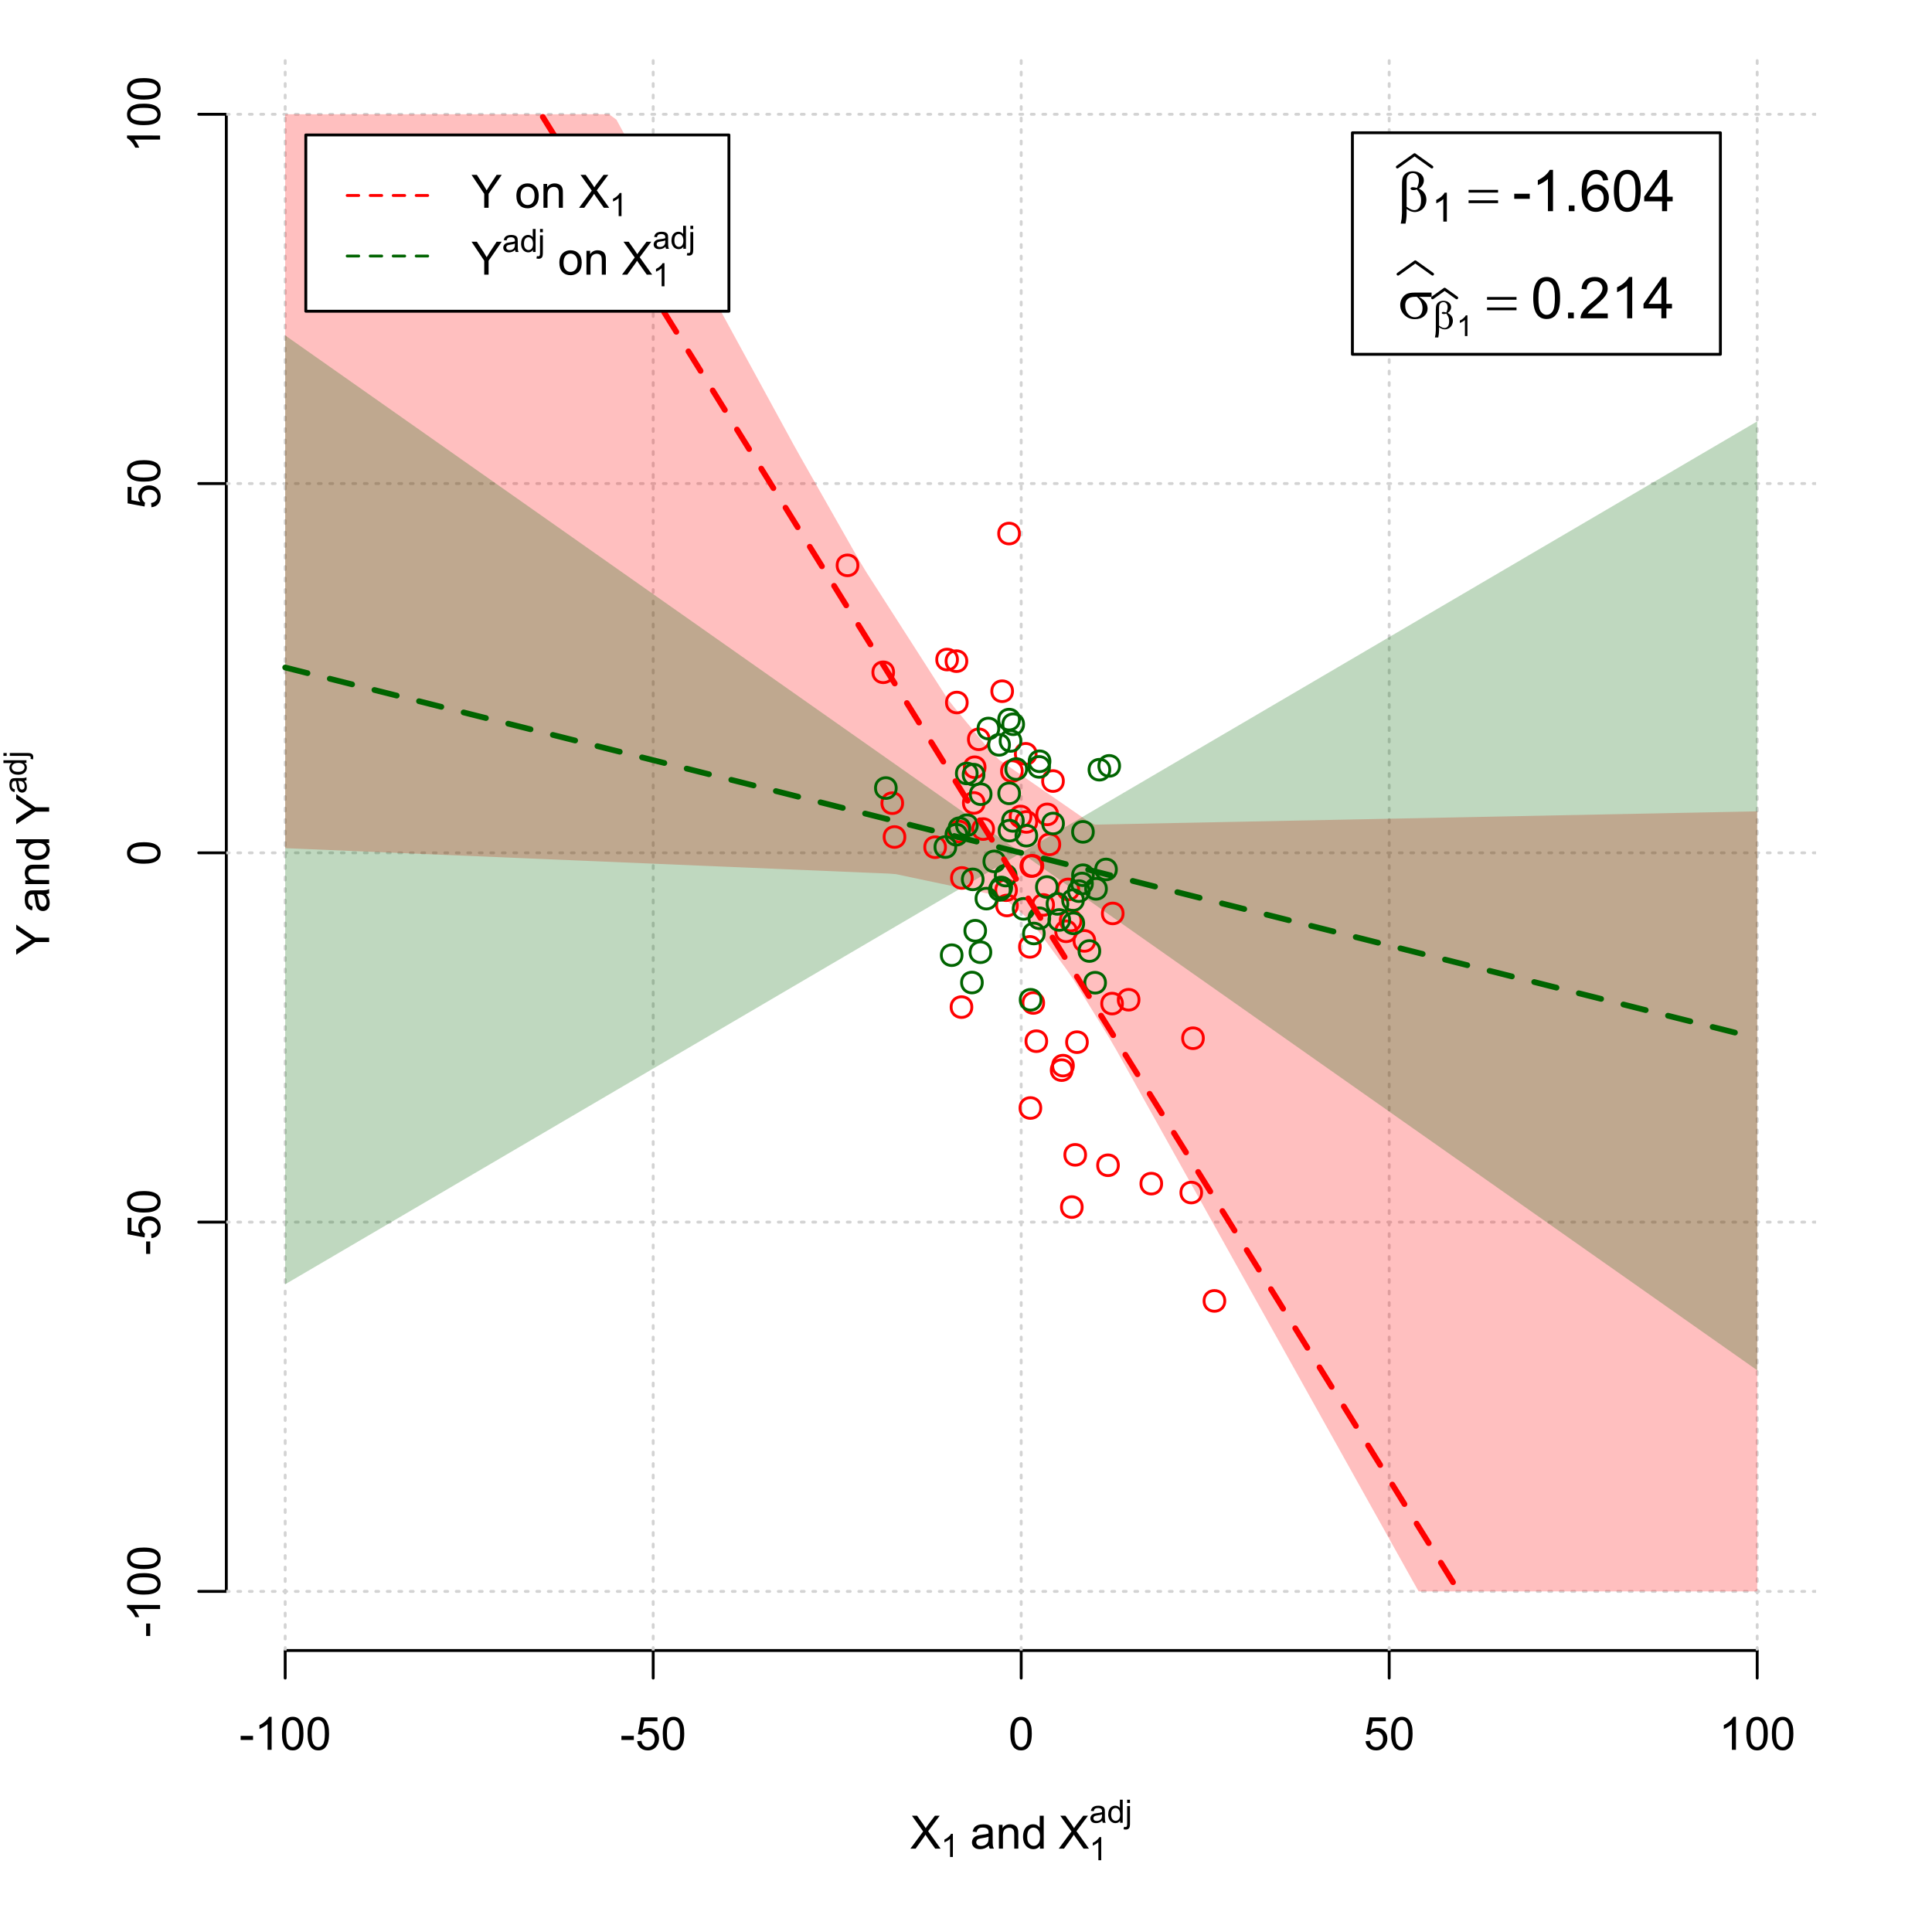 <?xml version="1.0" encoding="UTF-8"?>
<svg xmlns="http://www.w3.org/2000/svg" xmlns:xlink="http://www.w3.org/1999/xlink" width="504pt" height="504pt" viewBox="0 0 504 504" version="1.1">
<defs>
<g>
<symbol overflow="visible" id="glyph0-0">
<path style="stroke:none;" d="M 1.5 0 L 1.5 -7.5 L 7.5 -7.5 L 7.5 0 Z M 1.688 -0.188 L 7.312 -0.188 L 7.312 -7.312 L 1.688 -7.312 Z M 1.688 -0.188 "/>
</symbol>
<symbol overflow="visible" id="glyph0-1">
<path style="stroke:none;" d="M 0.055 0 L 3.375 -4.477 L 0.445 -8.59 L 1.797 -8.59 L 3.359 -6.387 C 3.68 -5.93 3.91 -5.578 4.047 -5.332 C 4.238 -5.645 4.465 -5.969 4.727 -6.312 L 6.457 -8.59 L 7.695 -8.59 L 4.676 -4.539 L 7.93 0 L 6.523 0 L 4.359 -3.062 C 4.238 -3.238 4.113 -3.43 3.984 -3.641 C 3.789 -3.324 3.652 -3.109 3.574 -2.992 L 1.418 0 Z M 0.055 0 "/>
</symbol>
<symbol overflow="visible" id="glyph0-2">
<path style="stroke:none;" d="M 4.852 -0.766 C 4.461 -0.434 4.082 -0.199 3.723 -0.062 C 3.355 0.074 2.969 0.141 2.562 0.141 C 1.875 0.141 1.352 -0.023 0.984 -0.359 C 0.617 -0.688 0.434 -1.117 0.434 -1.641 C 0.434 -1.945 0.5 -2.223 0.641 -2.473 C 0.777 -2.723 0.961 -2.926 1.188 -3.082 C 1.41 -3.234 1.664 -3.348 1.945 -3.43 C 2.152 -3.477 2.465 -3.531 2.883 -3.586 C 3.734 -3.688 4.359 -3.809 4.766 -3.949 C 4.766 -4.09 4.77 -4.18 4.77 -4.227 C 4.77 -4.648 4.668 -4.953 4.469 -5.133 C 4.199 -5.371 3.801 -5.488 3.27 -5.492 C 2.77 -5.488 2.402 -5.402 2.168 -5.23 C 1.934 -5.055 1.758 -4.746 1.648 -4.305 L 0.617 -4.445 C 0.707 -4.887 0.863 -5.242 1.078 -5.516 C 1.289 -5.781 1.598 -5.992 2.008 -6.141 C 2.41 -6.289 2.883 -6.363 3.422 -6.363 C 3.953 -6.363 4.383 -6.301 4.715 -6.176 C 5.047 -6.051 5.293 -5.891 5.449 -5.703 C 5.605 -5.512 5.715 -5.273 5.777 -4.984 C 5.809 -4.805 5.824 -4.48 5.828 -4.016 L 5.828 -2.609 C 5.824 -1.625 5.848 -1.004 5.895 -0.746 C 5.941 -0.484 6.031 -0.238 6.164 0 L 5.062 0 C 4.953 -0.219 4.883 -0.473 4.852 -0.766 Z M 4.766 -3.125 C 4.375 -2.965 3.801 -2.832 3.039 -2.727 C 2.605 -2.66 2.301 -2.59 2.121 -2.516 C 1.941 -2.434 1.801 -2.32 1.703 -2.172 C 1.605 -2.02 1.559 -1.852 1.559 -1.672 C 1.559 -1.387 1.664 -1.152 1.875 -0.969 C 2.086 -0.777 2.398 -0.684 2.812 -0.688 C 3.219 -0.684 3.578 -0.773 3.895 -0.953 C 4.211 -1.129 4.445 -1.371 4.594 -1.68 C 4.707 -1.918 4.762 -2.27 4.766 -2.734 Z M 4.766 -3.125 "/>
</symbol>
<symbol overflow="visible" id="glyph0-3">
<path style="stroke:none;" d="M 0.789 0 L 0.789 -6.223 L 1.742 -6.223 L 1.742 -5.336 C 2.195 -6.02 2.855 -6.363 3.719 -6.363 C 4.09 -6.363 4.434 -6.293 4.754 -6.16 C 5.066 -6.023 5.305 -5.848 5.461 -5.633 C 5.617 -5.41 5.727 -5.152 5.789 -4.852 C 5.828 -4.656 5.848 -4.312 5.848 -3.828 L 5.848 0 L 4.793 0 L 4.793 -3.785 C 4.793 -4.215 4.75 -4.535 4.668 -4.75 C 4.586 -4.961 4.441 -5.129 4.234 -5.258 C 4.023 -5.383 3.777 -5.449 3.5 -5.449 C 3.047 -5.449 2.66 -5.305 2.332 -5.02 C 2.004 -4.734 1.84 -4.195 1.844 -3.398 L 1.844 0 Z M 0.789 0 "/>
</symbol>
<symbol overflow="visible" id="glyph0-4">
<path style="stroke:none;" d="M 4.828 0 L 4.828 -0.785 C 4.43 -0.168 3.848 0.141 3.086 0.141 C 2.59 0.141 2.133 0.004 1.719 -0.27 C 1.297 -0.543 0.977 -0.922 0.75 -1.414 C 0.523 -1.898 0.41 -2.465 0.41 -3.105 C 0.41 -3.727 0.512 -4.289 0.719 -4.797 C 0.926 -5.301 1.238 -5.688 1.652 -5.957 C 2.066 -6.227 2.527 -6.363 3.039 -6.363 C 3.41 -6.363 3.746 -6.281 4.043 -6.125 C 4.336 -5.965 4.574 -5.762 4.758 -5.508 L 4.758 -8.59 L 5.805 -8.59 L 5.805 0 Z M 1.492 -3.105 C 1.488 -2.309 1.656 -1.711 1.996 -1.316 C 2.328 -0.922 2.727 -0.727 3.188 -0.727 C 3.648 -0.727 4.039 -0.914 4.359 -1.293 C 4.68 -1.668 4.84 -2.242 4.844 -3.016 C 4.84 -3.867 4.676 -4.492 4.352 -4.895 C 4.02 -5.289 3.617 -5.488 3.141 -5.492 C 2.672 -5.488 2.277 -5.297 1.965 -4.918 C 1.645 -4.531 1.488 -3.93 1.492 -3.105 Z M 1.492 -3.105 "/>
</symbol>
<symbol overflow="visible" id="glyph0-5">
<path style="stroke:none;" d="M 0.383 -2.578 L 0.383 -3.641 L 3.621 -3.641 L 3.621 -2.578 Z M 0.383 -2.578 "/>
</symbol>
<symbol overflow="visible" id="glyph0-6">
<path style="stroke:none;" d="M 4.469 0 L 3.414 0 L 3.414 -6.719 C 3.16 -6.477 2.828 -6.234 2.414 -5.996 C 2 -5.75 1.629 -5.57 1.305 -5.449 L 1.305 -6.469 C 1.895 -6.742 2.41 -7.078 2.852 -7.477 C 3.293 -7.871 3.605 -8.254 3.789 -8.625 L 4.469 -8.625 Z M 4.469 0 "/>
</symbol>
<symbol overflow="visible" id="glyph0-7">
<path style="stroke:none;" d="M 0.5 -4.234 C 0.496 -5.246 0.602 -6.062 0.812 -6.688 C 1.02 -7.305 1.328 -7.785 1.742 -8.121 C 2.148 -8.457 2.668 -8.625 3.297 -8.625 C 3.758 -8.625 4.164 -8.531 4.512 -8.348 C 4.855 -8.16 5.141 -7.891 5.371 -7.543 C 5.594 -7.191 5.773 -6.766 5.906 -6.266 C 6.035 -5.762 6.098 -5.086 6.102 -4.234 C 6.098 -3.227 5.996 -2.414 5.789 -1.797 C 5.578 -1.176 5.266 -0.695 4.859 -0.359 C 4.445 -0.02 3.926 0.145 3.297 0.148 C 2.465 0.145 1.816 -0.148 1.348 -0.742 C 0.781 -1.457 0.496 -2.621 0.5 -4.234 Z M 1.582 -4.234 C 1.582 -2.824 1.746 -1.887 2.074 -1.418 C 2.402 -0.949 2.809 -0.715 3.297 -0.719 C 3.777 -0.715 4.184 -0.949 4.52 -1.422 C 4.848 -1.887 5.016 -2.824 5.016 -4.234 C 5.016 -5.648 4.848 -6.59 4.52 -7.055 C 4.184 -7.516 3.773 -7.746 3.289 -7.75 C 2.801 -7.746 2.414 -7.543 2.125 -7.137 C 1.762 -6.613 1.582 -5.645 1.582 -4.234 Z M 1.582 -4.234 "/>
</symbol>
<symbol overflow="visible" id="glyph0-8">
<path style="stroke:none;" d="M 0.5 -2.25 L 1.605 -2.344 C 1.684 -1.805 1.871 -1.398 2.176 -1.125 C 2.473 -0.852 2.836 -0.715 3.258 -0.719 C 3.766 -0.715 4.195 -0.906 4.547 -1.293 C 4.898 -1.672 5.074 -2.18 5.074 -2.82 C 5.074 -3.414 4.902 -3.891 4.566 -4.242 C 4.227 -4.59 3.785 -4.762 3.242 -4.766 C 2.898 -4.762 2.594 -4.684 2.32 -4.531 C 2.047 -4.375 1.832 -4.176 1.676 -3.93 L 0.688 -4.062 L 1.516 -8.473 L 5.789 -8.473 L 5.789 -7.465 L 2.359 -7.465 L 1.898 -5.156 C 2.414 -5.516 2.953 -5.695 3.523 -5.695 C 4.27 -5.695 4.902 -5.434 5.422 -4.914 C 5.934 -4.395 6.191 -3.727 6.195 -2.914 C 6.191 -2.133 5.965 -1.461 5.516 -0.898 C 4.961 -0.199 4.211 0.145 3.258 0.148 C 2.477 0.145 1.836 -0.07 1.344 -0.508 C 0.844 -0.941 0.562 -1.523 0.5 -2.25 Z M 0.5 -2.25 "/>
</symbol>
<symbol overflow="visible" id="glyph0-9">
<path style="stroke:none;" d="M 3.344 0 L 3.344 -3.641 L 0.035 -8.59 L 1.418 -8.59 L 3.109 -6 C 3.418 -5.516 3.711 -5.031 3.984 -4.547 C 4.242 -4.992 4.555 -5.496 4.922 -6.062 L 6.586 -8.59 L 7.91 -8.59 L 4.484 -3.641 L 4.484 0 Z M 3.344 0 "/>
</symbol>
<symbol overflow="visible" id="glyph0-10">
<path style="stroke:none;" d=""/>
</symbol>
<symbol overflow="visible" id="glyph0-11">
<path style="stroke:none;" d="M 0.398 -3.109 C 0.398 -4.262 0.719 -5.117 1.359 -5.672 C 1.895 -6.133 2.547 -6.363 3.316 -6.363 C 4.172 -6.363 4.871 -6.082 5.414 -5.52 C 5.953 -4.957 6.223 -4.184 6.227 -3.199 C 6.223 -2.398 6.102 -1.766 5.867 -1.309 C 5.625 -0.848 5.277 -0.492 4.82 -0.238 C 4.359 0.016 3.859 0.141 3.316 0.141 C 2.441 0.141 1.734 -0.137 1.203 -0.695 C 0.664 -1.254 0.398 -2.059 0.398 -3.109 Z M 1.484 -3.109 C 1.48 -2.309 1.656 -1.711 2.004 -1.32 C 2.348 -0.922 2.785 -0.727 3.316 -0.727 C 3.84 -0.727 4.273 -0.926 4.621 -1.324 C 4.969 -1.723 5.145 -2.328 5.145 -3.148 C 5.145 -3.914 4.969 -4.496 4.617 -4.895 C 4.266 -5.289 3.832 -5.488 3.316 -5.492 C 2.785 -5.488 2.348 -5.293 2.004 -4.898 C 1.656 -4.5 1.48 -3.902 1.484 -3.109 Z M 1.484 -3.109 "/>
</symbol>
<symbol overflow="visible" id="glyph1-0">
<path style="stroke:none;" d="M 1.051 0 L 1.051 -5.25 L 5.25 -5.25 L 5.25 0 Z M 1.18 -0.133 L 5.117 -0.133 L 5.117 -5.117 L 1.18 -5.117 Z M 1.18 -0.133 "/>
</symbol>
<symbol overflow="visible" id="glyph1-1">
<path style="stroke:none;" d="M 3.129 0 L 2.391 0 L 2.391 -4.703 C 2.211 -4.531 1.977 -4.363 1.691 -4.195 C 1.398 -4.023 1.141 -3.895 0.914 -3.812 L 0.914 -4.527 C 1.328 -4.719 1.688 -4.953 1.996 -5.234 C 2.305 -5.508 2.523 -5.777 2.652 -6.039 L 3.129 -6.039 Z M 3.129 0 "/>
</symbol>
<symbol overflow="visible" id="glyph1-2">
<path style="stroke:none;" d="M 3.395 -0.539 C 3.117 -0.305 2.855 -0.137 2.605 -0.043 C 2.352 0.051 2.082 0.094 1.793 0.098 C 1.312 0.094 0.941 -0.02 0.688 -0.25 C 0.43 -0.48 0.305 -0.781 0.305 -1.148 C 0.305 -1.359 0.352 -1.551 0.449 -1.73 C 0.543 -1.902 0.668 -2.047 0.828 -2.156 C 0.984 -2.262 1.164 -2.34 1.363 -2.398 C 1.504 -2.434 1.723 -2.473 2.02 -2.512 C 2.609 -2.578 3.047 -2.664 3.336 -2.766 C 3.336 -2.867 3.34 -2.93 3.34 -2.957 C 3.34 -3.258 3.27 -3.469 3.129 -3.594 C 2.941 -3.758 2.66 -3.844 2.289 -3.844 C 1.941 -3.844 1.684 -3.781 1.52 -3.66 C 1.348 -3.535 1.227 -3.32 1.152 -3.016 L 0.43 -3.113 C 0.492 -3.418 0.602 -3.668 0.754 -3.863 C 0.902 -4.051 1.121 -4.199 1.406 -4.301 C 1.688 -4.402 2.016 -4.453 2.395 -4.453 C 2.766 -4.453 3.066 -4.406 3.301 -4.32 C 3.527 -4.23 3.699 -4.121 3.812 -3.992 C 3.918 -3.855 3.996 -3.691 4.043 -3.492 C 4.066 -3.363 4.078 -3.133 4.082 -2.809 L 4.082 -1.824 C 4.078 -1.137 4.094 -0.703 4.129 -0.523 C 4.156 -0.336 4.219 -0.164 4.316 0 L 3.543 0 C 3.465 -0.152 3.414 -0.332 3.395 -0.539 Z M 3.336 -2.188 C 3.062 -2.074 2.66 -1.98 2.129 -1.906 C 1.82 -1.859 1.605 -1.812 1.484 -1.758 C 1.355 -1.703 1.258 -1.621 1.191 -1.52 C 1.121 -1.41 1.09 -1.293 1.09 -1.168 C 1.09 -0.969 1.164 -0.805 1.312 -0.676 C 1.461 -0.543 1.68 -0.48 1.969 -0.48 C 2.25 -0.48 2.5 -0.539 2.727 -0.664 C 2.945 -0.785 3.109 -0.957 3.215 -1.176 C 3.293 -1.34 3.332 -1.586 3.336 -1.914 Z M 3.336 -2.188 "/>
</symbol>
<symbol overflow="visible" id="glyph1-3">
<path style="stroke:none;" d="M 3.379 0 L 3.379 -0.551 C 3.102 -0.121 2.695 0.094 2.16 0.098 C 1.812 0.094 1.492 0 1.203 -0.188 C 0.906 -0.379 0.68 -0.645 0.523 -0.988 C 0.359 -1.328 0.281 -1.723 0.285 -2.172 C 0.281 -2.605 0.355 -3 0.504 -3.355 C 0.648 -3.707 0.863 -3.977 1.156 -4.168 C 1.441 -4.355 1.766 -4.453 2.129 -4.453 C 2.387 -4.453 2.621 -4.395 2.828 -4.285 C 3.031 -4.172 3.199 -4.031 3.332 -3.855 L 3.332 -6.012 L 4.066 -6.012 L 4.066 0 Z M 1.047 -2.172 C 1.043 -1.613 1.16 -1.195 1.398 -0.922 C 1.629 -0.641 1.906 -0.504 2.23 -0.508 C 2.551 -0.504 2.824 -0.637 3.051 -0.902 C 3.273 -1.168 3.387 -1.57 3.391 -2.113 C 3.387 -2.707 3.273 -3.145 3.047 -3.426 C 2.816 -3.703 2.531 -3.844 2.199 -3.844 C 1.867 -3.844 1.594 -3.707 1.375 -3.441 C 1.152 -3.168 1.043 -2.746 1.047 -2.172 Z M 1.047 -2.172 "/>
</symbol>
<symbol overflow="visible" id="glyph1-4">
<path style="stroke:none;" d="M 0.551 -5.156 L 0.551 -6.012 L 1.289 -6.012 L 1.289 -5.156 Z M -0.387 1.691 L -0.246 1.062 C -0.098 1.098 0.016 1.117 0.102 1.121 C 0.25 1.117 0.363 1.066 0.438 0.969 C 0.512 0.867 0.551 0.621 0.551 0.223 L 0.551 -4.355 L 1.289 -4.355 L 1.289 0.238 C 1.289 0.773 1.219 1.148 1.078 1.359 C 0.898 1.633 0.602 1.77 0.191 1.77 C -0.008 1.77 -0.199 1.742 -0.387 1.691 Z M -0.387 1.691 "/>
</symbol>
<symbol overflow="visible" id="glyph2-0">
<path style="stroke:none;" d="M 0.602 0 L 0.602 -7.5 L 6.602 -7.5 L 6.602 0 Z M 0.789 -0.188 L 6.414 -0.188 L 6.414 -7.312 L 0.789 -7.312 Z M 0.789 -0.188 "/>
</symbol>
<symbol overflow="visible" id="glyph2-1">
<path style="stroke:none;" d=""/>
</symbol>
<symbol overflow="visible" id="glyph3-0">
<path style="stroke:none;" d="M 0 -1.5 L -7.5 -1.5 L -7.5 -7.5 L 0 -7.5 Z M -0.188 -1.688 L -0.188 -7.312 L -7.312 -7.312 L -7.312 -1.688 Z M -0.188 -1.688 "/>
</symbol>
<symbol overflow="visible" id="glyph3-1">
<path style="stroke:none;" d="M 0 -3.344 L -3.641 -3.348 L -8.59 -0.035 L -8.59 -1.418 L -6 -3.113 C -5.516 -3.422 -5.031 -3.715 -4.547 -3.984 C -4.992 -4.242 -5.496 -4.555 -6.062 -4.922 L -8.59 -6.586 L -8.59 -7.91 L -3.637 -4.484 L 0 -4.484 Z M 0 -3.344 "/>
</symbol>
<symbol overflow="visible" id="glyph3-2">
<path style="stroke:none;" d="M -0.766 -4.852 C -0.434 -4.461 -0.199 -4.082 -0.062 -3.723 C 0.074 -3.355 0.141 -2.969 0.141 -2.562 C 0.141 -1.875 -0.023 -1.352 -0.359 -0.984 C -0.688 -0.617 -1.117 -0.434 -1.641 -0.434 C -1.945 -0.434 -2.223 -0.5 -2.473 -0.641 C -2.723 -0.777 -2.926 -0.961 -3.082 -1.188 C -3.234 -1.41 -3.348 -1.664 -3.43 -1.945 C -3.477 -2.152 -3.531 -2.465 -3.586 -2.883 C -3.688 -3.734 -3.809 -4.359 -3.949 -4.766 C -4.09 -4.766 -4.18 -4.77 -4.227 -4.77 C -4.648 -4.77 -4.953 -4.668 -5.133 -4.469 C -5.371 -4.199 -5.488 -3.801 -5.492 -3.27 C -5.488 -2.773 -5.402 -2.406 -5.23 -2.172 C -5.055 -1.934 -4.746 -1.758 -4.305 -1.648 L -4.445 -0.617 C -4.887 -0.707 -5.242 -0.863 -5.516 -1.078 C -5.781 -1.293 -5.992 -1.602 -6.141 -2.012 C -6.289 -2.414 -6.363 -2.887 -6.363 -3.422 C -6.363 -3.953 -6.301 -4.383 -6.176 -4.715 C -6.051 -5.047 -5.891 -5.293 -5.703 -5.449 C -5.512 -5.605 -5.273 -5.715 -4.984 -5.777 C -4.805 -5.809 -4.48 -5.824 -4.016 -5.828 L -2.605 -5.828 C -1.625 -5.824 -1.004 -5.848 -0.746 -5.895 C -0.48 -5.941 -0.234 -6.031 0 -6.164 L 0 -5.062 C -0.219 -4.953 -0.473 -4.883 -0.766 -4.852 Z M -3.121 -4.766 C -2.961 -4.375 -2.828 -3.801 -2.727 -3.039 C -2.66 -2.605 -2.59 -2.301 -2.516 -2.121 C -2.434 -1.941 -2.32 -1.801 -2.172 -1.703 C -2.02 -1.605 -1.852 -1.559 -1.672 -1.559 C -1.387 -1.559 -1.152 -1.664 -0.965 -1.875 C -0.773 -2.086 -0.68 -2.398 -0.684 -2.812 C -0.68 -3.219 -0.77 -3.578 -0.949 -3.895 C -1.129 -4.211 -1.371 -4.445 -1.68 -4.594 C -1.918 -4.707 -2.27 -4.762 -2.734 -4.766 Z M -3.121 -4.766 "/>
</symbol>
<symbol overflow="visible" id="glyph3-3">
<path style="stroke:none;" d="M 0 -0.789 L -6.223 -0.793 L -6.223 -1.742 L -5.336 -1.742 C -6.02 -2.195 -6.363 -2.855 -6.363 -3.723 C -6.363 -4.09 -6.293 -4.434 -6.16 -4.754 C -6.023 -5.066 -5.848 -5.305 -5.633 -5.461 C -5.41 -5.617 -5.152 -5.727 -4.852 -5.789 C -4.656 -5.828 -4.312 -5.848 -3.824 -5.848 L 0 -5.848 L 0 -4.793 L -3.785 -4.793 C -4.215 -4.793 -4.535 -4.75 -4.75 -4.668 C -4.961 -4.586 -5.129 -4.441 -5.258 -4.234 C -5.383 -4.023 -5.449 -3.777 -5.449 -3.5 C -5.449 -3.047 -5.305 -2.66 -5.02 -2.336 C -4.734 -2.008 -4.195 -1.844 -3.398 -1.848 L 0 -1.844 Z M 0 -0.789 "/>
</symbol>
<symbol overflow="visible" id="glyph3-4">
<path style="stroke:none;" d="M 0 -4.828 L -0.785 -4.828 C -0.168 -4.43 0.141 -3.848 0.141 -3.086 C 0.141 -2.59 0.004 -2.133 -0.27 -1.719 C -0.543 -1.297 -0.922 -0.977 -1.414 -0.75 C -1.898 -0.523 -2.465 -0.41 -3.105 -0.41 C -3.727 -0.41 -4.289 -0.512 -4.797 -0.719 C -5.301 -0.926 -5.688 -1.238 -5.957 -1.652 C -6.227 -2.066 -6.363 -2.527 -6.363 -3.043 C -6.363 -3.414 -6.281 -3.75 -6.125 -4.043 C -5.965 -4.336 -5.762 -4.574 -5.508 -4.758 L -8.59 -4.758 L -8.59 -5.809 L 0 -5.805 Z M -3.105 -1.496 C -2.309 -1.492 -1.711 -1.66 -1.316 -1.996 C -0.922 -2.328 -0.727 -2.727 -0.727 -3.188 C -0.727 -3.648 -0.914 -4.039 -1.289 -4.359 C -1.664 -4.68 -2.238 -4.84 -3.016 -4.844 C -3.867 -4.84 -4.492 -4.676 -4.895 -4.352 C -5.289 -4.023 -5.488 -3.621 -5.492 -3.141 C -5.488 -2.672 -5.297 -2.277 -4.918 -1.965 C -4.531 -1.648 -3.93 -1.492 -3.105 -1.496 Z M -3.105 -1.496 "/>
</symbol>
<symbol overflow="visible" id="glyph3-5">
<path style="stroke:none;" d="M -2.578 -0.383 L -3.641 -0.383 L -3.641 -3.621 L -2.578 -3.621 Z M -2.578 -0.383 "/>
</symbol>
<symbol overflow="visible" id="glyph3-6">
<path style="stroke:none;" d="M 0 -4.469 L 0 -3.414 L -6.719 -3.418 C -6.477 -3.16 -6.234 -2.828 -5.996 -2.418 C -5.75 -2.004 -5.57 -1.633 -5.449 -1.309 L -6.469 -1.309 C -6.742 -1.895 -7.078 -2.41 -7.477 -2.852 C -7.871 -3.293 -8.254 -3.605 -8.625 -3.793 L -8.625 -4.473 Z M 0 -4.469 "/>
</symbol>
<symbol overflow="visible" id="glyph3-7">
<path style="stroke:none;" d="M -4.234 -0.5 C -5.246 -0.496 -6.062 -0.602 -6.688 -0.812 C -7.305 -1.02 -7.785 -1.328 -8.121 -1.742 C -8.457 -2.152 -8.625 -2.672 -8.625 -3.301 C -8.625 -3.758 -8.531 -4.164 -8.348 -4.512 C -8.16 -4.859 -7.891 -5.145 -7.543 -5.371 C -7.191 -5.594 -6.766 -5.773 -6.266 -5.906 C -5.762 -6.035 -5.086 -6.098 -4.234 -6.102 C -3.223 -6.098 -2.41 -5.996 -1.793 -5.789 C -1.176 -5.578 -0.695 -5.266 -0.359 -4.859 C -0.02 -4.445 0.145 -3.926 0.148 -3.297 C 0.145 -2.465 -0.148 -1.816 -0.742 -1.348 C -1.457 -0.781 -2.621 -0.496 -4.234 -0.5 Z M -4.234 -1.582 C -2.824 -1.582 -1.887 -1.746 -1.418 -2.074 C -0.949 -2.402 -0.715 -2.809 -0.719 -3.297 C -0.715 -3.777 -0.949 -4.184 -1.422 -4.52 C -1.887 -4.848 -2.824 -5.016 -4.234 -5.016 C -5.648 -5.016 -6.59 -4.848 -7.055 -4.52 C -7.516 -4.188 -7.746 -3.777 -7.75 -3.289 C -7.746 -2.801 -7.543 -2.414 -7.137 -2.129 C -6.613 -1.762 -5.645 -1.582 -4.234 -1.582 Z M -4.234 -1.582 "/>
</symbol>
<symbol overflow="visible" id="glyph3-8">
<path style="stroke:none;" d="M -2.25 -0.5 L -2.344 -1.605 C -1.805 -1.684 -1.398 -1.871 -1.125 -2.176 C -0.852 -2.473 -0.715 -2.836 -0.719 -3.258 C -0.715 -3.766 -0.906 -4.195 -1.293 -4.547 C -1.672 -4.898 -2.18 -5.074 -2.816 -5.074 C -3.414 -5.074 -3.891 -4.902 -4.242 -4.566 C -4.59 -4.227 -4.762 -3.785 -4.766 -3.242 C -4.762 -2.898 -4.684 -2.594 -4.531 -2.32 C -4.375 -2.047 -4.176 -1.832 -3.93 -1.676 L -4.062 -0.688 L -8.473 -1.52 L -8.473 -5.789 L -7.465 -5.789 L -7.465 -2.363 L -5.156 -1.898 C -5.516 -2.414 -5.695 -2.953 -5.695 -3.523 C -5.695 -4.27 -5.434 -4.902 -4.914 -5.422 C -4.395 -5.934 -3.727 -6.191 -2.91 -6.195 C -2.133 -6.191 -1.461 -5.965 -0.895 -5.516 C -0.199 -4.961 0.145 -4.211 0.148 -3.258 C 0.145 -2.477 -0.07 -1.836 -0.508 -1.344 C -0.941 -0.848 -1.523 -0.566 -2.25 -0.5 Z M -2.25 -0.5 "/>
</symbol>
<symbol overflow="visible" id="glyph4-0">
<path style="stroke:none;" d="M 0 -0.602 L -7.5 -0.605 L -7.5 -6.605 L 0 -6.602 Z M -0.188 -0.789 L -0.188 -6.414 L -7.312 -6.418 L -7.312 -0.793 Z M -0.188 -0.789 "/>
</symbol>
<symbol overflow="visible" id="glyph4-1">
<path style="stroke:none;" d=""/>
</symbol>
<symbol overflow="visible" id="glyph5-0">
<path style="stroke:none;" d="M 0 -1.051 L -5.25 -1.051 L -5.25 -5.25 L 0 -5.25 Z M -0.133 -1.18 L -0.133 -5.117 L -5.117 -5.117 L -5.117 -1.18 Z M -0.133 -1.18 "/>
</symbol>
<symbol overflow="visible" id="glyph5-1">
<path style="stroke:none;" d="M -0.539 -3.395 C -0.305 -3.117 -0.137 -2.855 -0.043 -2.605 C 0.051 -2.352 0.094 -2.082 0.098 -1.793 C 0.094 -1.312 -0.02 -0.941 -0.25 -0.688 C -0.48 -0.43 -0.781 -0.305 -1.148 -0.305 C -1.359 -0.305 -1.551 -0.352 -1.73 -0.449 C -1.902 -0.543 -2.047 -0.668 -2.156 -0.828 C -2.262 -0.984 -2.34 -1.164 -2.398 -1.363 C -2.434 -1.504 -2.473 -1.723 -2.512 -2.02 C -2.578 -2.609 -2.664 -3.047 -2.766 -3.336 C -2.867 -3.336 -2.93 -3.34 -2.957 -3.34 C -3.258 -3.34 -3.469 -3.27 -3.594 -3.129 C -3.758 -2.941 -3.844 -2.66 -3.844 -2.289 C -3.844 -1.941 -3.781 -1.684 -3.66 -1.52 C -3.535 -1.352 -3.32 -1.23 -3.016 -1.152 L -3.113 -0.43 C -3.418 -0.492 -3.668 -0.602 -3.863 -0.754 C -4.051 -0.902 -4.199 -1.121 -4.301 -1.406 C -4.402 -1.688 -4.453 -2.016 -4.453 -2.395 C -4.453 -2.766 -4.406 -3.066 -4.32 -3.301 C -4.23 -3.527 -4.121 -3.699 -3.992 -3.812 C -3.855 -3.918 -3.691 -3.996 -3.492 -4.043 C -3.363 -4.066 -3.133 -4.078 -2.809 -4.082 L -1.824 -4.082 C -1.137 -4.078 -0.703 -4.094 -0.523 -4.129 C -0.336 -4.156 -0.164 -4.219 0 -4.316 L 0 -3.543 C -0.152 -3.465 -0.332 -3.414 -0.539 -3.395 Z M -2.188 -3.336 C -2.074 -3.062 -1.98 -2.66 -1.906 -2.129 C -1.859 -1.82 -1.812 -1.605 -1.758 -1.484 C -1.703 -1.355 -1.621 -1.258 -1.52 -1.191 C -1.41 -1.121 -1.293 -1.09 -1.168 -1.09 C -0.969 -1.09 -0.805 -1.164 -0.676 -1.312 C -0.543 -1.461 -0.48 -1.68 -0.48 -1.969 C -0.48 -2.25 -0.539 -2.5 -0.664 -2.727 C -0.785 -2.945 -0.957 -3.109 -1.176 -3.215 C -1.34 -3.293 -1.586 -3.332 -1.914 -3.336 Z M -2.188 -3.336 "/>
</symbol>
<symbol overflow="visible" id="glyph5-2">
<path style="stroke:none;" d="M 0 -3.379 L -0.551 -3.379 C -0.121 -3.102 0.094 -2.695 0.098 -2.16 C 0.094 -1.812 0 -1.492 -0.188 -1.203 C -0.379 -0.906 -0.645 -0.684 -0.988 -0.527 C -1.328 -0.367 -1.723 -0.285 -2.172 -0.289 C -2.605 -0.285 -3 -0.359 -3.355 -0.504 C -3.707 -0.648 -3.977 -0.863 -4.168 -1.156 C -4.355 -1.441 -4.453 -1.766 -4.453 -2.129 C -4.453 -2.387 -4.395 -2.621 -4.285 -2.828 C -4.172 -3.031 -4.031 -3.199 -3.855 -3.332 L -6.012 -3.332 L -6.012 -4.066 L 0 -4.066 Z M -2.172 -1.047 C -1.613 -1.043 -1.195 -1.16 -0.922 -1.398 C -0.641 -1.629 -0.504 -1.906 -0.508 -2.23 C -0.504 -2.551 -0.637 -2.824 -0.902 -3.051 C -1.168 -3.273 -1.57 -3.387 -2.113 -3.391 C -2.707 -3.387 -3.145 -3.273 -3.426 -3.047 C -3.703 -2.816 -3.844 -2.531 -3.844 -2.199 C -3.844 -1.867 -3.707 -1.594 -3.441 -1.375 C -3.168 -1.152 -2.746 -1.043 -2.172 -1.047 Z M -2.172 -1.047 "/>
</symbol>
<symbol overflow="visible" id="glyph5-3">
<path style="stroke:none;" d="M -5.156 -0.551 L -6.012 -0.551 L -6.012 -1.289 L -5.156 -1.289 Z M 1.691 0.387 L 1.062 0.246 C 1.098 0.098 1.117 -0.016 1.121 -0.102 C 1.117 -0.25 1.066 -0.363 0.969 -0.438 C 0.867 -0.512 0.621 -0.551 0.223 -0.551 L -4.355 -0.551 L -4.355 -1.289 L 0.238 -1.289 C 0.773 -1.289 1.148 -1.219 1.359 -1.078 C 1.633 -0.898 1.77 -0.602 1.77 -0.191 C 1.77 0.008 1.742 0.199 1.691 0.387 Z M 1.691 0.387 "/>
</symbol>
<symbol overflow="visible" id="glyph6-0">
<path style="stroke:none;" d="M 0.754 0 L 0.754 -9.375 L 8.254 -9.375 L 8.254 0 Z M 0.988 -0.234 L 8.02 -0.234 L 8.02 -9.141 L 0.988 -9.141 Z M 0.988 -0.234 "/>
</symbol>
<symbol overflow="visible" id="glyph6-1">
<path style="stroke:none;" d="M 2.418 -0.57 L 2.418 0.668 C 2.414 1.457 2.316 2.312 2.125 3.238 L 0.887 3.238 C 1.016 2.629 1.094 2.215 1.121 2 C 1.18 1.312 1.211 0.812 1.215 0.5 L 1.215 -6.988 C 1.211 -7.859 1.297 -8.508 1.473 -8.93 C 1.645 -9.352 1.957 -9.703 2.41 -9.988 C 2.859 -10.27 3.402 -10.41 4.035 -10.414 C 4.906 -10.41 5.605 -10.176 6.129 -9.711 C 6.652 -9.238 6.914 -8.684 6.914 -8.043 C 6.914 -7.625 6.805 -7.23 6.594 -6.855 C 6.379 -6.48 6.051 -6.156 5.609 -5.891 C 6.914 -5.262 7.57 -4.289 7.574 -2.973 C 7.57 -2.383 7.434 -1.836 7.164 -1.332 C 6.887 -0.82 6.512 -0.434 6.035 -0.172 C 5.555 0.094 5.059 0.223 4.555 0.227 C 4.227 0.223 3.906 0.168 3.586 0.059 C 3.266 -0.051 2.875 -0.258 2.418 -0.57 Z M 2.418 -1.148 C 2.891 -0.816 3.305 -0.578 3.656 -0.434 C 3.918 -0.324 4.18 -0.27 4.445 -0.27 C 4.938 -0.27 5.352 -0.473 5.688 -0.879 C 6.02 -1.285 6.188 -1.93 6.188 -2.82 C 6.188 -3.375 6.105 -3.863 5.949 -4.281 C 5.785 -4.695 5.508 -5.152 5.113 -5.656 C 4.773 -5.539 4.484 -5.484 4.242 -5.484 C 3.945 -5.484 3.738 -5.527 3.621 -5.617 C 3.5 -5.703 3.438 -5.797 3.441 -5.902 C 3.438 -5.992 3.484 -6.078 3.578 -6.152 C 3.668 -6.223 3.816 -6.258 4.027 -6.262 C 4.262 -6.258 4.625 -6.195 5.113 -6.07 C 5.453 -6.75 5.625 -7.391 5.625 -8 C 5.625 -8.609 5.473 -9.086 5.172 -9.426 C 4.867 -9.758 4.492 -9.926 4.043 -9.93 C 3.477 -9.926 3.035 -9.688 2.727 -9.215 C 2.516 -8.895 2.414 -8.383 2.418 -7.684 Z M 2.418 -1.148 "/>
</symbol>
<symbol overflow="visible" id="glyph6-2">
<path style="stroke:none;" d="M 0.27 -5.559 L 7.961 -5.559 L 7.961 -4.848 L 0.27 -4.848 Z M 0.27 -2.828 L 7.961 -2.828 L 7.961 -2.102 L 0.27 -2.102 Z M 0.27 -2.828 "/>
</symbol>
<symbol overflow="visible" id="glyph6-3">
<path style="stroke:none;" d="M 8.746 -5.602 L 5.465 -5.602 C 6.199 -5.191 6.758 -4.734 7.141 -4.238 C 7.52 -3.738 7.711 -3.164 7.711 -2.512 C 7.711 -1.758 7.406 -1.113 6.801 -0.578 C 6.195 -0.043 5.387 0.223 4.371 0.227 C 3.301 0.223 2.398 -0.137 1.668 -0.863 C 0.934 -1.59 0.566 -2.469 0.57 -3.5 C 0.566 -4.117 0.723 -4.68 1.031 -5.184 C 1.336 -5.688 1.723 -6.066 2.199 -6.324 C 2.668 -6.578 3.391 -6.707 4.367 -6.711 L 8.746 -6.711 Z M 4.914 -5.602 C 4.707 -5.605 4.551 -5.605 4.445 -5.609 C 3.566 -5.605 2.918 -5.41 2.5 -5.023 C 2.074 -4.629 1.863 -4.078 1.867 -3.367 C 1.863 -2.434 2.113 -1.684 2.621 -1.117 C 3.121 -0.551 3.719 -0.27 4.41 -0.27 C 4.984 -0.27 5.457 -0.473 5.828 -0.887 C 6.199 -1.297 6.387 -1.895 6.387 -2.672 C 6.387 -3.797 5.895 -4.773 4.914 -5.602 Z M 4.914 -5.602 "/>
</symbol>
<symbol overflow="visible" id="glyph7-0">
<path style="stroke:none;" d="M 1.312 0 L 1.312 -6.562 L 6.562 -6.562 L 6.562 0 Z M 1.477 -0.164 L 6.398 -0.164 L 6.398 -6.398 L 1.477 -6.398 Z M 1.477 -0.164 "/>
</symbol>
<symbol overflow="visible" id="glyph7-1">
<path style="stroke:none;" d="M 3.91 0 L 2.988 0 L 2.988 -5.879 C 2.766 -5.664 2.473 -5.453 2.113 -5.242 C 1.75 -5.027 1.426 -4.871 1.145 -4.77 L 1.145 -5.66 C 1.656 -5.902 2.109 -6.195 2.496 -6.539 C 2.883 -6.883 3.156 -7.219 3.316 -7.547 L 3.91 -7.547 Z M 3.91 0 "/>
</symbol>
<symbol overflow="visible" id="glyph8-0">
<path style="stroke:none;" d="M 1.875 0 L 1.875 -9.375 L 9.375 -9.375 L 9.375 0 Z M 2.109 -0.234 L 9.141 -0.234 L 9.141 -9.141 L 2.109 -9.141 Z M 2.109 -0.234 "/>
</symbol>
<symbol overflow="visible" id="glyph8-1">
<path style="stroke:none;" d="M 0.477 -3.223 L 0.477 -4.547 L 4.527 -4.547 L 4.527 -3.223 Z M 0.477 -3.223 "/>
</symbol>
<symbol overflow="visible" id="glyph8-2">
<path style="stroke:none;" d="M 5.59 0 L 4.27 0 L 4.27 -8.402 C 3.949 -8.098 3.531 -7.793 3.02 -7.492 C 2.504 -7.188 2.043 -6.961 1.633 -6.812 L 1.633 -8.086 C 2.367 -8.43 3.012 -8.848 3.566 -9.344 C 4.117 -9.836 4.508 -10.316 4.738 -10.781 L 5.59 -10.781 Z M 5.59 0 "/>
</symbol>
<symbol overflow="visible" id="glyph8-3">
<path style="stroke:none;" d="M 1.363 0 L 1.363 -1.5 L 2.863 -1.5 L 2.863 0 Z M 1.363 0 "/>
</symbol>
<symbol overflow="visible" id="glyph8-4">
<path style="stroke:none;" d="M 7.465 -8.109 L 6.152 -8.004 C 6.035 -8.52 5.867 -8.895 5.656 -9.133 C 5.297 -9.504 4.859 -9.691 4.336 -9.695 C 3.914 -9.691 3.543 -9.574 3.23 -9.344 C 2.812 -9.039 2.488 -8.598 2.25 -8.02 C 2.008 -7.438 1.883 -6.609 1.875 -5.539 C 2.191 -6.016 2.578 -6.375 3.039 -6.613 C 3.496 -6.844 3.977 -6.961 4.484 -6.965 C 5.359 -6.961 6.109 -6.637 6.727 -5.992 C 7.344 -5.344 7.652 -4.508 7.652 -3.484 C 7.652 -2.809 7.504 -2.184 7.215 -1.605 C 6.922 -1.027 6.523 -0.582 6.02 -0.277 C 5.508 0.031 4.934 0.18 4.293 0.184 C 3.191 0.18 2.293 -0.219 1.602 -1.027 C 0.906 -1.832 0.562 -3.164 0.562 -5.023 C 0.562 -7.094 0.945 -8.605 1.715 -9.551 C 2.383 -10.371 3.285 -10.781 4.418 -10.781 C 5.262 -10.781 5.953 -10.543 6.492 -10.07 C 7.031 -9.594 7.355 -8.941 7.465 -8.109 Z M 2.078 -3.48 C 2.074 -3.023 2.172 -2.586 2.367 -2.176 C 2.562 -1.758 2.832 -1.441 3.18 -1.227 C 3.523 -1.008 3.887 -0.902 4.27 -0.902 C 4.824 -0.902 5.301 -1.125 5.703 -1.574 C 6.102 -2.023 6.305 -2.633 6.305 -3.406 C 6.305 -4.145 6.105 -4.73 5.711 -5.16 C 5.316 -5.586 4.82 -5.801 4.219 -5.801 C 3.621 -5.801 3.113 -5.586 2.699 -5.16 C 2.281 -4.73 2.074 -4.172 2.078 -3.48 Z M 2.078 -3.48 "/>
</symbol>
<symbol overflow="visible" id="glyph8-5">
<path style="stroke:none;" d="M 0.621 -5.297 C 0.621 -6.562 0.75 -7.582 1.012 -8.359 C 1.273 -9.133 1.664 -9.73 2.18 -10.152 C 2.695 -10.57 3.344 -10.781 4.125 -10.781 C 4.699 -10.781 5.203 -10.664 5.641 -10.434 C 6.074 -10.199 6.434 -9.863 6.715 -9.43 C 6.996 -8.988 7.219 -8.457 7.383 -7.832 C 7.543 -7.203 7.621 -6.359 7.625 -5.297 C 7.621 -4.035 7.492 -3.016 7.234 -2.246 C 6.973 -1.469 6.586 -0.871 6.074 -0.449 C 5.559 -0.027 4.91 0.18 4.125 0.184 C 3.086 0.18 2.27 -0.188 1.684 -0.93 C 0.973 -1.82 0.621 -3.277 0.621 -5.297 Z M 1.977 -5.297 C 1.973 -3.531 2.18 -2.355 2.594 -1.777 C 3.004 -1.191 3.516 -0.902 4.125 -0.902 C 4.727 -0.902 5.234 -1.195 5.648 -1.781 C 6.062 -2.367 6.27 -3.539 6.27 -5.297 C 6.27 -7.062 6.062 -8.234 5.648 -8.816 C 5.234 -9.398 4.719 -9.691 4.109 -9.691 C 3.5 -9.691 3.02 -9.434 2.66 -8.922 C 2.203 -8.262 1.973 -7.055 1.977 -5.297 Z M 1.977 -5.297 "/>
</symbol>
<symbol overflow="visible" id="glyph8-6">
<path style="stroke:none;" d="M 4.848 0 L 4.848 -2.57 L 0.191 -2.57 L 0.191 -3.781 L 5.09 -10.738 L 6.168 -10.738 L 6.168 -3.781 L 7.617 -3.781 L 7.617 -2.57 L 6.168 -2.57 L 6.168 0 Z M 4.848 -3.781 L 4.848 -8.621 L 1.488 -3.781 Z M 4.848 -3.781 "/>
</symbol>
<symbol overflow="visible" id="glyph8-7">
<path style="stroke:none;" d="M 7.551 -1.266 L 7.551 0 L 0.453 0 C 0.438 -0.316 0.492 -0.621 0.609 -0.914 C 0.789 -1.398 1.078 -1.875 1.477 -2.344 C 1.875 -2.812 2.449 -3.352 3.199 -3.969 C 4.367 -4.922 5.156 -5.68 5.566 -6.242 C 5.973 -6.797 6.176 -7.328 6.18 -7.828 C 6.176 -8.352 5.988 -8.793 5.621 -9.152 C 5.246 -9.512 4.762 -9.691 4.16 -9.691 C 3.523 -9.691 3.016 -9.5 2.637 -9.117 C 2.254 -8.734 2.059 -8.207 2.059 -7.535 L 0.703 -7.676 C 0.797 -8.684 1.145 -9.453 1.75 -9.984 C 2.355 -10.516 3.168 -10.781 4.188 -10.781 C 5.215 -10.781 6.031 -10.492 6.633 -9.922 C 7.234 -9.348 7.535 -8.641 7.535 -7.801 C 7.535 -7.367 7.445 -6.945 7.27 -6.531 C 7.094 -6.113 6.801 -5.676 6.395 -5.223 C 5.984 -4.762 5.309 -4.133 4.367 -3.332 C 3.57 -2.664 3.062 -2.215 2.84 -1.98 C 2.613 -1.742 2.43 -1.504 2.285 -1.266 Z M 7.551 -1.266 "/>
</symbol>
<symbol overflow="visible" id="glyph9-0">
<path style="stroke:none;" d="M 0.527 0 L 0.527 -6.562 L 5.777 -6.562 L 5.777 0 Z M 0.691 -0.164 L 5.613 -0.164 L 5.613 -6.398 L 0.691 -6.398 Z M 0.691 -0.164 "/>
</symbol>
<symbol overflow="visible" id="glyph9-1">
<path style="stroke:none;" d="M 1.691 -0.398 L 1.691 0.465 C 1.688 1.016 1.621 1.617 1.488 2.266 L 0.621 2.266 C 0.711 1.84 0.766 1.551 0.785 1.398 C 0.828 0.918 0.848 0.566 0.852 0.348 L 0.852 -4.891 C 0.848 -5.5 0.91 -5.953 1.031 -6.25 C 1.152 -6.543 1.371 -6.789 1.688 -6.992 C 2.004 -7.188 2.383 -7.289 2.824 -7.289 C 3.434 -7.289 3.922 -7.125 4.289 -6.797 C 4.656 -6.469 4.84 -6.078 4.84 -5.629 C 4.84 -5.336 4.766 -5.059 4.617 -4.801 C 4.469 -4.535 4.238 -4.309 3.926 -4.121 C 4.84 -3.68 5.297 -3 5.301 -2.082 C 5.297 -1.668 5.199 -1.285 5.012 -0.93 C 4.816 -0.574 4.555 -0.305 4.223 -0.117 C 3.887 0.066 3.543 0.156 3.188 0.16 C 2.957 0.156 2.73 0.117 2.508 0.039 C 2.281 -0.039 2.008 -0.184 1.691 -0.398 Z M 1.691 -0.805 C 2.02 -0.57 2.309 -0.402 2.559 -0.301 C 2.742 -0.223 2.926 -0.188 3.113 -0.191 C 3.453 -0.188 3.742 -0.328 3.98 -0.617 C 4.211 -0.898 4.328 -1.352 4.332 -1.973 C 4.328 -2.359 4.273 -2.699 4.164 -2.996 C 4.051 -3.285 3.855 -3.605 3.578 -3.957 C 3.34 -3.875 3.137 -3.836 2.969 -3.84 C 2.762 -3.836 2.617 -3.867 2.535 -3.93 C 2.449 -3.988 2.406 -4.055 2.41 -4.133 C 2.406 -4.195 2.441 -4.254 2.508 -4.305 C 2.57 -4.355 2.672 -4.383 2.82 -4.383 C 2.984 -4.383 3.238 -4.336 3.578 -4.25 C 3.816 -4.719 3.938 -5.168 3.938 -5.598 C 3.938 -6.027 3.828 -6.363 3.617 -6.598 C 3.402 -6.832 3.141 -6.949 2.828 -6.953 C 2.43 -6.949 2.121 -6.781 1.906 -6.449 C 1.758 -6.227 1.688 -5.871 1.691 -5.379 Z M 1.691 -0.805 "/>
</symbol>
<symbol overflow="visible" id="glyph10-0">
<path style="stroke:none;" d="M 0.938 0 L 0.938 -4.688 L 4.688 -4.688 L 4.688 0 Z M 1.055 -0.117 L 4.57 -0.117 L 4.57 -4.57 L 1.055 -4.57 Z M 1.055 -0.117 "/>
</symbol>
<symbol overflow="visible" id="glyph10-1">
<path style="stroke:none;" d="M 2.793 0 L 2.137 0 L 2.137 -4.199 C 1.977 -4.047 1.77 -3.895 1.512 -3.746 C 1.254 -3.59 1.02 -3.477 0.816 -3.406 L 0.816 -4.043 C 1.184 -4.215 1.508 -4.422 1.781 -4.672 C 2.055 -4.914 2.25 -5.156 2.371 -5.391 L 2.793 -5.391 Z M 2.793 0 "/>
</symbol>
</g>
<clipPath id="clip1">
  <path d="M 74 14.398 L 75 14.398 L 75 430.559 L 74 430.559 Z M 74 14.398 "/>
</clipPath>
<clipPath id="clip2">
  <path d="M 170 14.398 L 171 14.398 L 171 430.559 L 170 430.559 Z M 170 14.398 "/>
</clipPath>
<clipPath id="clip3">
  <path d="M 266 14.398 L 267 14.398 L 267 430.559 L 266 430.559 Z M 266 14.398 "/>
</clipPath>
<clipPath id="clip4">
  <path d="M 362 14.398 L 363 14.398 L 363 430.559 L 362 430.559 Z M 362 14.398 "/>
</clipPath>
<clipPath id="clip5">
  <path d="M 458 14.398 L 459 14.398 L 459 430.559 L 458 430.559 Z M 458 14.398 "/>
</clipPath>
<clipPath id="clip6">
  <path d="M 59.039 414 L 473.758 414 L 473.758 416 L 59.039 416 Z M 59.039 414 "/>
</clipPath>
<clipPath id="clip7">
  <path d="M 59.039 318 L 473.758 318 L 473.758 320 L 59.039 320 Z M 59.039 318 "/>
</clipPath>
<clipPath id="clip8">
  <path d="M 59.039 222 L 473.758 222 L 473.758 223 L 59.039 223 Z M 59.039 222 "/>
</clipPath>
<clipPath id="clip9">
  <path d="M 59.039 125 L 473.758 125 L 473.758 127 L 59.039 127 Z M 59.039 125 "/>
</clipPath>
<clipPath id="clip10">
  <path d="M 59.039 29 L 473.758 29 L 473.758 31 L 59.039 31 Z M 59.039 29 "/>
</clipPath>
</defs>
<g id="surface3871">
<rect x="0" y="0" width="504" height="504" style="fill:rgb(100%,100%,100%);fill-opacity:1;stroke:none;"/>
<g style="fill:rgb(0%,0%,0%);fill-opacity:1;">
  <use xlink:href="#glyph0-1" x="237.445" y="482.25"/>
</g>
<g style="fill:rgb(0%,0%,0%);fill-opacity:1;">
  <use xlink:href="#glyph1-1" x="245.449" y="484.426"/>
</g>
<g style="fill:rgb(0%,0%,0%);fill-opacity:1;">
  <use xlink:href="#glyph2-1" x="250.121" y="482.25"/>
</g>
<g style="fill:rgb(0%,0%,0%);fill-opacity:1;">
  <use xlink:href="#glyph0-2" x="253.121" y="482.25"/>
</g>
<g style="fill:rgb(0%,0%,0%);fill-opacity:1;">
  <use xlink:href="#glyph0-3" x="259.793" y="482.25"/>
</g>
<g style="fill:rgb(0%,0%,0%);fill-opacity:1;">
  <use xlink:href="#glyph0-4" x="266.469" y="482.25"/>
</g>
<g style="fill:rgb(0%,0%,0%);fill-opacity:1;">
  <use xlink:href="#glyph2-1" x="273.141" y="482.25"/>
</g>
<g style="fill:rgb(0%,0%,0%);fill-opacity:1;">
  <use xlink:href="#glyph0-1" x="276.141" y="482.25"/>
</g>
<g style="fill:rgb(0%,0%,0%);fill-opacity:1;">
  <use xlink:href="#glyph1-1" x="284.145" y="485.281"/>
</g>
<g style="fill:rgb(0%,0%,0%);fill-opacity:1;">
  <use xlink:href="#glyph1-2" x="284.145" y="475.504"/>
</g>
<g style="fill:rgb(0%,0%,0%);fill-opacity:1;">
  <use xlink:href="#glyph1-3" x="288.816" y="475.504"/>
</g>
<g style="fill:rgb(0%,0%,0%);fill-opacity:1;">
  <use xlink:href="#glyph1-4" x="293.488" y="475.504"/>
</g>
<g style="fill:rgb(0%,0%,0%);fill-opacity:1;">
  <use xlink:href="#glyph3-1" x="12.82" y="249.098"/>
</g>
<g style="fill:rgb(0%,0%,0%);fill-opacity:1;">
  <use xlink:href="#glyph4-1" x="12.82" y="241.094"/>
</g>
<g style="fill:rgb(0%,0%,0%);fill-opacity:1;">
  <use xlink:href="#glyph3-2" x="12.82" y="238.094"/>
</g>
<g style="fill:rgb(0%,0%,0%);fill-opacity:1;">
  <use xlink:href="#glyph3-3" x="12.82" y="231.422"/>
</g>
<g style="fill:rgb(0%,0%,0%);fill-opacity:1;">
  <use xlink:href="#glyph3-4" x="12.82" y="224.746"/>
</g>
<g style="fill:rgb(0%,0%,0%);fill-opacity:1;">
  <use xlink:href="#glyph4-1" x="12.82" y="218.074"/>
</g>
<g style="fill:rgb(0%,0%,0%);fill-opacity:1;">
  <use xlink:href="#glyph3-1" x="12.82" y="215.074"/>
</g>
<g style="fill:rgb(0%,0%,0%);fill-opacity:1;">
  <use xlink:href="#glyph5-1" x="6.906" y="207.07"/>
</g>
<g style="fill:rgb(0%,0%,0%);fill-opacity:1;">
  <use xlink:href="#glyph5-2" x="6.906" y="202.398"/>
</g>
<g style="fill:rgb(0%,0%,0%);fill-opacity:1;">
  <use xlink:href="#glyph5-3" x="6.906" y="197.727"/>
</g>
<path style="fill:none;stroke-width:0.75;stroke-linecap:round;stroke-linejoin:round;stroke:rgb(0%,0%,0%);stroke-opacity:1;stroke-miterlimit:10;" d="M 74.398 430.559 L 458.398 430.559 "/>
<path style="fill:none;stroke-width:0.75;stroke-linecap:round;stroke-linejoin:round;stroke:rgb(0%,0%,0%);stroke-opacity:1;stroke-miterlimit:10;" d="M 74.398 430.559 L 74.398 437.762 "/>
<path style="fill:none;stroke-width:0.75;stroke-linecap:round;stroke-linejoin:round;stroke:rgb(0%,0%,0%);stroke-opacity:1;stroke-miterlimit:10;" d="M 170.398 430.559 L 170.398 437.762 "/>
<path style="fill:none;stroke-width:0.75;stroke-linecap:round;stroke-linejoin:round;stroke:rgb(0%,0%,0%);stroke-opacity:1;stroke-miterlimit:10;" d="M 266.398 430.559 L 266.398 437.762 "/>
<path style="fill:none;stroke-width:0.75;stroke-linecap:round;stroke-linejoin:round;stroke:rgb(0%,0%,0%);stroke-opacity:1;stroke-miterlimit:10;" d="M 362.398 430.559 L 362.398 437.762 "/>
<path style="fill:none;stroke-width:0.75;stroke-linecap:round;stroke-linejoin:round;stroke:rgb(0%,0%,0%);stroke-opacity:1;stroke-miterlimit:10;" d="M 458.398 430.559 L 458.398 437.762 "/>
<g style="fill:rgb(0%,0%,0%);fill-opacity:1;">
  <use xlink:href="#glyph0-5" x="62.391" y="456.48"/>
  <use xlink:href="#glyph0-6" x="66.387" y="456.48"/>
  <use xlink:href="#glyph0-7" x="73.061" y="456.48"/>
  <use xlink:href="#glyph0-7" x="79.734" y="456.48"/>
</g>
<g style="fill:rgb(0%,0%,0%);fill-opacity:1;">
  <use xlink:href="#glyph0-5" x="161.727" y="456.48"/>
  <use xlink:href="#glyph0-8" x="165.723" y="456.48"/>
  <use xlink:href="#glyph0-7" x="172.396" y="456.48"/>
</g>
<g style="fill:rgb(0%,0%,0%);fill-opacity:1;">
  <use xlink:href="#glyph0-7" x="263.062" y="456.48"/>
</g>
<g style="fill:rgb(0%,0%,0%);fill-opacity:1;">
  <use xlink:href="#glyph0-8" x="355.727" y="456.48"/>
  <use xlink:href="#glyph0-7" x="362.4" y="456.48"/>
</g>
<g style="fill:rgb(0%,0%,0%);fill-opacity:1;">
  <use xlink:href="#glyph0-6" x="448.387" y="456.48"/>
  <use xlink:href="#glyph0-7" x="455.061" y="456.48"/>
  <use xlink:href="#glyph0-7" x="461.734" y="456.48"/>
</g>
<path style="fill:none;stroke-width:0.75;stroke-linecap:round;stroke-linejoin:round;stroke:rgb(0%,0%,0%);stroke-opacity:1;stroke-miterlimit:10;" d="M 59.039 415.148 L 59.039 29.812 "/>
<path style="fill:none;stroke-width:0.75;stroke-linecap:round;stroke-linejoin:round;stroke:rgb(0%,0%,0%);stroke-opacity:1;stroke-miterlimit:10;" d="M 59.039 415.148 L 51.84 415.148 "/>
<path style="fill:none;stroke-width:0.75;stroke-linecap:round;stroke-linejoin:round;stroke:rgb(0%,0%,0%);stroke-opacity:1;stroke-miterlimit:10;" d="M 59.039 318.812 L 51.84 318.812 "/>
<path style="fill:none;stroke-width:0.75;stroke-linecap:round;stroke-linejoin:round;stroke:rgb(0%,0%,0%);stroke-opacity:1;stroke-miterlimit:10;" d="M 59.039 222.48 L 51.84 222.48 "/>
<path style="fill:none;stroke-width:0.75;stroke-linecap:round;stroke-linejoin:round;stroke:rgb(0%,0%,0%);stroke-opacity:1;stroke-miterlimit:10;" d="M 59.039 126.148 L 51.84 126.148 "/>
<path style="fill:none;stroke-width:0.75;stroke-linecap:round;stroke-linejoin:round;stroke:rgb(0%,0%,0%);stroke-opacity:1;stroke-miterlimit:10;" d="M 59.039 29.812 L 51.84 29.812 "/>
<g style="fill:rgb(0%,0%,0%);fill-opacity:1;">
  <use xlink:href="#glyph3-5" x="41.762" y="427.156"/>
  <use xlink:href="#glyph3-6" x="41.762" y="423.16"/>
  <use xlink:href="#glyph3-7" x="41.762" y="416.486"/>
  <use xlink:href="#glyph3-7" x="41.762" y="409.812"/>
</g>
<g style="fill:rgb(0%,0%,0%);fill-opacity:1;">
  <use xlink:href="#glyph3-5" x="41.762" y="327.484"/>
  <use xlink:href="#glyph3-8" x="41.762" y="323.488"/>
  <use xlink:href="#glyph3-7" x="41.762" y="316.814"/>
</g>
<g style="fill:rgb(0%,0%,0%);fill-opacity:1;">
  <use xlink:href="#glyph3-7" x="41.762" y="225.816"/>
</g>
<g style="fill:rgb(0%,0%,0%);fill-opacity:1;">
  <use xlink:href="#glyph3-8" x="41.762" y="132.82"/>
  <use xlink:href="#glyph3-7" x="41.762" y="126.146"/>
</g>
<g style="fill:rgb(0%,0%,0%);fill-opacity:1;">
  <use xlink:href="#glyph3-6" x="41.762" y="39.824"/>
  <use xlink:href="#glyph3-7" x="41.762" y="33.15"/>
  <use xlink:href="#glyph3-7" x="41.762" y="26.477"/>
</g>
<g clip-path="url(#clip1)" clip-rule="nonzero">
<path style="fill:none;stroke-width:0.75;stroke-linecap:round;stroke-linejoin:round;stroke:rgb(82.745%,82.745%,82.745%);stroke-opacity:1;stroke-dasharray:0.75,2.25;stroke-miterlimit:10;" d="M 74.398 430.559 L 74.398 14.398 "/>
</g>
<g clip-path="url(#clip2)" clip-rule="nonzero">
<path style="fill:none;stroke-width:0.75;stroke-linecap:round;stroke-linejoin:round;stroke:rgb(82.745%,82.745%,82.745%);stroke-opacity:1;stroke-dasharray:0.75,2.25;stroke-miterlimit:10;" d="M 170.398 430.559 L 170.398 14.398 "/>
</g>
<g clip-path="url(#clip3)" clip-rule="nonzero">
<path style="fill:none;stroke-width:0.75;stroke-linecap:round;stroke-linejoin:round;stroke:rgb(82.745%,82.745%,82.745%);stroke-opacity:1;stroke-dasharray:0.75,2.25;stroke-miterlimit:10;" d="M 266.398 430.559 L 266.398 14.398 "/>
</g>
<g clip-path="url(#clip4)" clip-rule="nonzero">
<path style="fill:none;stroke-width:0.75;stroke-linecap:round;stroke-linejoin:round;stroke:rgb(82.745%,82.745%,82.745%);stroke-opacity:1;stroke-dasharray:0.75,2.25;stroke-miterlimit:10;" d="M 362.398 430.559 L 362.398 14.398 "/>
</g>
<g clip-path="url(#clip5)" clip-rule="nonzero">
<path style="fill:none;stroke-width:0.75;stroke-linecap:round;stroke-linejoin:round;stroke:rgb(82.745%,82.745%,82.745%);stroke-opacity:1;stroke-dasharray:0.75,2.25;stroke-miterlimit:10;" d="M 458.398 430.559 L 458.398 14.398 "/>
</g>
<g clip-path="url(#clip6)" clip-rule="nonzero">
<path style="fill:none;stroke-width:0.75;stroke-linecap:round;stroke-linejoin:round;stroke:rgb(82.745%,82.745%,82.745%);stroke-opacity:1;stroke-dasharray:0.75,2.25;stroke-miterlimit:10;" d="M 59.039 415.148 L 473.762 415.148 "/>
</g>
<g clip-path="url(#clip7)" clip-rule="nonzero">
<path style="fill:none;stroke-width:0.75;stroke-linecap:round;stroke-linejoin:round;stroke:rgb(82.745%,82.745%,82.745%);stroke-opacity:1;stroke-dasharray:0.75,2.25;stroke-miterlimit:10;" d="M 59.039 318.812 L 473.762 318.812 "/>
</g>
<g clip-path="url(#clip8)" clip-rule="nonzero">
<path style="fill:none;stroke-width:0.75;stroke-linecap:round;stroke-linejoin:round;stroke:rgb(82.745%,82.745%,82.745%);stroke-opacity:1;stroke-dasharray:0.75,2.25;stroke-miterlimit:10;" d="M 59.039 222.48 L 473.762 222.48 "/>
</g>
<g clip-path="url(#clip9)" clip-rule="nonzero">
<path style="fill:none;stroke-width:0.75;stroke-linecap:round;stroke-linejoin:round;stroke:rgb(82.745%,82.745%,82.745%);stroke-opacity:1;stroke-dasharray:0.75,2.25;stroke-miterlimit:10;" d="M 59.039 126.148 L 473.762 126.148 "/>
</g>
<g clip-path="url(#clip10)" clip-rule="nonzero">
<path style="fill:none;stroke-width:0.75;stroke-linecap:round;stroke-linejoin:round;stroke:rgb(82.745%,82.745%,82.745%);stroke-opacity:1;stroke-dasharray:0.75,2.25;stroke-miterlimit:10;" d="M 59.039 29.812 L 473.762 29.812 "/>
</g>
<path style=" stroke:none;fill-rule:nonzero;fill:rgb(100%,0%,0%);fill-opacity:0.251;" d="M 74.398 29.812 L 158.879 29.812 L 160.801 31.211 L 162.719 34.734 L 164.641 38.258 L 166.559 41.777 L 168.48 45.301 L 170.398 48.82 L 172.32 52.344 L 174.238 55.867 L 176.16 59.387 L 178.078 62.91 L 180 66.43 L 181.922 69.953 L 183.84 73.477 L 185.762 76.996 L 187.68 80.52 L 189.602 84.039 L 191.52 87.562 L 193.441 91.086 L 195.359 94.605 L 197.281 98.129 L 199.199 101.648 L 201.121 105.172 L 203.039 108.695 L 204.961 112.215 L 206.879 115.738 L 208.801 119.18 L 210.719 122.562 L 212.641 125.941 L 214.559 129.324 L 216.48 132.703 L 218.398 136.086 L 220.32 139.465 L 222.238 142.848 L 224.16 146.227 L 226.078 149.383 L 228 152.379 L 229.922 155.371 L 231.84 158.363 L 233.762 161.359 L 235.68 164.352 L 237.602 167.348 L 239.52 170.34 L 241.441 173.332 L 243.359 176.328 L 245.281 179.32 L 247.199 182.312 L 249.121 184.754 L 251.039 187.074 L 252.961 189.391 L 254.879 191.707 L 256.801 194.023 L 258.719 196.344 L 260.641 198.199 L 262.559 199.523 L 264.48 200.852 L 266.398 202.176 L 268.32 203.504 L 270.238 204.832 L 272.16 206.156 L 274.078 207.484 L 276 208.809 L 277.922 210.137 L 279.84 211.461 L 281.762 212.789 L 283.68 214.117 L 285.602 215.125 L 287.52 215.086 L 289.441 215.047 L 291.359 215.008 L 293.281 214.969 L 295.199 214.93 L 297.121 214.895 L 299.039 214.855 L 300.961 214.816 L 302.879 214.777 L 304.801 214.738 L 306.719 214.699 L 308.641 214.66 L 310.559 214.621 L 312.48 214.586 L 314.398 214.547 L 316.32 214.508 L 318.238 214.469 L 320.16 214.43 L 322.078 214.391 L 324 214.352 L 325.922 214.316 L 327.84 214.277 L 329.762 214.238 L 331.68 214.199 L 333.602 214.16 L 335.52 214.121 L 337.441 214.082 L 339.359 214.043 L 341.281 214.008 L 343.199 213.969 L 345.121 213.93 L 347.039 213.891 L 348.961 213.852 L 350.879 213.812 L 352.801 213.773 L 354.719 213.738 L 356.641 213.699 L 358.559 213.66 L 360.48 213.621 L 362.398 213.582 L 364.32 213.543 L 366.238 213.504 L 368.16 213.469 L 370.078 213.43 L 373.922 213.352 L 375.84 213.312 L 377.762 213.273 L 379.68 213.234 L 381.602 213.195 L 383.52 213.16 L 385.441 213.121 L 387.359 213.082 L 389.281 213.043 L 391.199 213.004 L 393.121 212.965 L 395.039 212.926 L 396.961 212.891 L 398.879 212.852 L 400.801 212.812 L 402.719 212.773 L 404.641 212.734 L 406.559 212.695 L 408.48 212.656 L 410.398 212.617 L 412.32 212.582 L 414.238 212.543 L 416.16 212.504 L 418.078 212.465 L 421.922 212.387 L 423.84 212.348 L 425.762 212.312 L 427.68 212.273 L 429.602 212.234 L 431.52 212.195 L 433.441 212.156 L 435.359 212.117 L 437.281 212.078 L 439.199 212.039 L 441.121 212.004 L 443.039 211.965 L 444.961 211.926 L 446.879 211.887 L 448.801 211.848 L 450.719 211.809 L 452.641 211.77 L 454.559 211.734 L 456.48 211.695 L 458.398 211.656 L 458.398 207.801 L 458.398 415.148 L 370.078 415.148 L 368.16 411.738 L 366.238 408.297 L 364.32 404.859 L 362.398 401.418 L 360.48 397.98 L 358.559 394.539 L 356.641 391.102 L 354.719 387.66 L 352.801 384.223 L 350.879 380.785 L 348.961 377.344 L 347.039 373.906 L 345.121 370.465 L 343.199 367.027 L 341.281 363.586 L 339.359 360.148 L 337.441 356.707 L 335.52 353.27 L 333.602 349.828 L 331.68 346.391 L 329.762 342.953 L 327.84 339.512 L 325.922 336.074 L 324 332.633 L 322.078 329.195 L 320.16 325.754 L 318.238 322.316 L 316.32 318.875 L 314.398 315.438 L 312.48 312 L 310.559 308.559 L 308.641 305.121 L 306.719 301.68 L 304.801 298.242 L 302.879 294.801 L 300.961 291.363 L 299.039 287.922 L 297.121 284.484 L 295.199 281.043 L 293.281 277.605 L 291.359 274.168 L 289.441 270.867 L 287.52 267.742 L 285.602 264.617 L 283.68 261.492 L 281.762 258.367 L 279.84 255.242 L 277.922 252.488 L 276 249.875 L 274.078 247.258 L 272.16 244.641 L 270.238 242.027 L 268.32 239.875 L 266.398 238.094 L 264.48 236.48 L 262.559 234.871 L 260.641 233.719 L 258.719 233.312 L 256.801 232.906 L 254.879 232.504 L 252.961 232.098 L 251.039 231.691 L 249.121 231.289 L 247.199 230.883 L 245.281 230.477 L 243.359 230.074 L 241.441 229.668 L 239.52 229.262 L 237.602 228.859 L 235.68 228.453 L 233.762 228.047 L 231.84 227.891 L 229.922 227.809 L 228 227.73 L 226.078 227.648 L 224.16 227.566 L 222.238 227.488 L 220.32 227.406 L 218.398 227.324 L 216.48 227.242 L 214.559 227.164 L 212.641 227.082 L 210.719 227 L 208.801 226.922 L 206.879 226.84 L 204.961 226.758 L 203.039 226.68 L 201.121 226.598 L 199.199 226.516 L 197.281 226.434 L 195.359 226.355 L 193.441 226.273 L 191.52 226.191 L 189.602 226.113 L 187.68 226.031 L 185.762 225.949 L 183.84 225.871 L 181.922 225.789 L 178.078 225.625 L 176.16 225.547 L 174.238 225.465 L 172.32 225.383 L 170.398 225.305 L 168.48 225.223 L 166.559 225.141 L 164.641 225.062 L 162.719 224.98 L 160.801 224.898 L 158.879 224.816 L 156.961 224.738 L 155.039 224.656 L 153.121 224.574 L 151.199 224.496 L 149.281 224.414 L 147.359 224.332 L 145.441 224.254 L 143.52 224.172 L 141.602 224.09 L 139.68 224.008 L 137.762 223.93 L 135.84 223.848 L 133.922 223.766 L 132 223.688 L 130.078 223.605 L 128.16 223.523 L 126.238 223.445 L 124.32 223.363 L 122.398 223.281 L 120.48 223.199 L 118.559 223.121 L 116.641 223.039 L 114.719 222.957 L 112.801 222.879 L 110.879 222.797 L 108.961 222.715 L 107.039 222.637 L 105.121 222.555 L 103.199 222.473 L 101.281 222.391 L 99.359 222.312 L 97.441 222.23 L 95.52 222.148 L 93.602 222.07 L 91.68 221.988 L 89.762 221.906 L 87.84 221.828 L 85.922 221.746 L 82.078 221.582 L 80.16 221.504 L 78.238 221.422 L 76.32 221.34 L 74.398 221.262 L 74.398 219.98 L 74.398 223.219 Z M 74.398 29.812 "/>
<path style=" stroke:none;fill-rule:nonzero;fill:rgb(0%,39.216%,0%);fill-opacity:0.251;" d="M 74.398 29.812 L 74.398 87.496 L 76.32 88.848 L 78.238 90.195 L 80.16 91.547 L 82.078 92.898 L 84 94.246 L 85.922 95.598 L 87.84 96.945 L 89.762 98.297 L 91.68 99.645 L 93.602 100.996 L 95.52 102.344 L 97.441 103.695 L 99.359 105.047 L 101.281 106.395 L 103.199 107.746 L 105.121 109.094 L 107.039 110.445 L 108.961 111.793 L 110.879 113.145 L 112.801 114.492 L 114.719 115.844 L 116.641 117.195 L 118.559 118.543 L 120.48 119.895 L 122.398 121.242 L 124.32 122.594 L 126.238 123.941 L 128.16 125.293 L 130.078 126.641 L 133.922 129.344 L 135.84 130.691 L 137.762 132.043 L 139.68 133.391 L 141.602 134.742 L 143.52 136.09 L 145.441 137.441 L 147.359 138.789 L 149.281 140.141 L 151.199 141.492 L 153.121 142.84 L 155.039 144.191 L 156.961 145.539 L 158.879 146.891 L 160.801 148.238 L 162.719 149.59 L 164.641 150.938 L 166.559 152.289 L 168.48 153.641 L 170.398 154.988 L 172.32 156.34 L 174.238 157.688 L 176.16 159.039 L 178.078 160.387 L 180 161.738 L 181.922 163.086 L 183.84 164.438 L 185.762 165.789 L 187.68 167.137 L 189.602 168.488 L 191.52 169.836 L 193.441 171.188 L 195.359 172.535 L 197.281 173.887 L 199.199 175.234 L 201.121 176.586 L 203.039 177.938 L 204.961 179.285 L 206.879 180.637 L 208.801 181.984 L 210.719 183.336 L 212.641 184.684 L 214.559 186.035 L 216.48 187.383 L 218.398 188.734 L 220.32 190.086 L 222.238 191.434 L 224.16 192.785 L 226.078 194.133 L 228 195.484 L 229.922 196.832 L 231.84 198.184 L 233.762 199.531 L 235.68 200.883 L 237.602 202.234 L 239.52 203.582 L 241.441 204.934 L 243.359 206.281 L 245.281 207.633 L 247.199 208.98 L 249.121 210.332 L 251.039 211.68 L 252.961 213.031 L 254.879 214.383 L 256.801 215.73 L 258.719 217.082 L 260.641 218.43 L 262.559 219.781 L 264.48 221.129 L 266.398 222.48 L 268.32 221.355 L 270.238 220.23 L 272.16 219.102 L 274.078 217.977 L 277.922 215.727 L 279.84 214.602 L 281.762 213.477 L 283.68 212.352 L 285.602 211.227 L 287.52 210.098 L 289.441 208.973 L 291.359 207.848 L 293.281 206.723 L 295.199 205.598 L 297.121 204.473 L 299.039 203.348 L 300.961 202.219 L 302.879 201.094 L 304.801 199.969 L 306.719 198.844 L 308.641 197.719 L 310.559 196.594 L 312.48 195.469 L 314.398 194.34 L 316.32 193.215 L 318.238 192.09 L 320.16 190.965 L 322.078 189.84 L 325.922 187.59 L 327.84 186.465 L 329.762 185.336 L 331.68 184.211 L 333.602 183.086 L 335.52 181.961 L 337.441 180.836 L 339.359 179.711 L 341.281 178.586 L 343.199 177.457 L 345.121 176.332 L 347.039 175.207 L 348.961 174.082 L 350.879 172.957 L 352.801 171.832 L 354.719 170.707 L 356.641 169.578 L 358.559 168.453 L 360.48 167.328 L 362.398 166.203 L 364.32 165.078 L 366.238 163.953 L 368.16 162.828 L 370.078 161.703 L 372 160.574 L 373.922 159.449 L 375.84 158.324 L 377.762 157.199 L 379.68 156.074 L 381.602 154.949 L 383.52 153.824 L 385.441 152.695 L 387.359 151.57 L 389.281 150.445 L 391.199 149.32 L 393.121 148.195 L 395.039 147.07 L 396.961 145.945 L 398.879 144.816 L 400.801 143.691 L 402.719 142.566 L 404.641 141.441 L 406.559 140.316 L 408.48 139.191 L 410.398 138.066 L 412.32 136.941 L 414.238 135.812 L 416.16 134.688 L 418.078 133.562 L 421.922 131.312 L 423.84 130.188 L 425.762 129.062 L 427.68 127.934 L 429.602 126.809 L 431.52 125.684 L 433.441 124.559 L 435.359 123.434 L 437.281 122.309 L 439.199 121.184 L 441.121 120.055 L 443.039 118.93 L 444.961 117.805 L 446.879 116.68 L 448.801 115.555 L 450.719 114.43 L 452.641 113.305 L 454.559 112.18 L 456.48 111.051 L 458.398 109.926 L 458.398 29.812 L 458.398 415.148 L 458.398 357.461 L 456.48 356.113 L 454.559 354.762 L 452.641 353.414 L 450.719 352.062 L 448.801 350.715 L 446.879 349.363 L 444.961 348.016 L 443.039 346.664 L 441.121 345.312 L 439.199 343.965 L 437.281 342.613 L 435.359 341.266 L 433.441 339.914 L 431.52 338.566 L 429.602 337.215 L 427.68 335.867 L 425.762 334.516 L 423.84 333.164 L 421.922 331.816 L 420 330.465 L 418.078 329.117 L 416.16 327.766 L 414.238 326.418 L 412.32 325.066 L 410.398 323.719 L 408.48 322.367 L 406.559 321.016 L 404.641 319.668 L 402.719 318.316 L 400.801 316.969 L 398.879 315.617 L 396.961 314.27 L 395.039 312.918 L 393.121 311.57 L 391.199 310.219 L 389.281 308.867 L 387.359 307.52 L 385.441 306.168 L 383.52 304.82 L 381.602 303.469 L 379.68 302.121 L 377.762 300.77 L 375.84 299.422 L 373.922 298.07 L 372 296.719 L 370.078 295.371 L 368.16 294.02 L 366.238 292.672 L 364.32 291.32 L 362.398 289.973 L 360.48 288.621 L 358.559 287.273 L 356.641 285.922 L 354.719 284.57 L 352.801 283.223 L 350.879 281.871 L 348.961 280.523 L 347.039 279.172 L 345.121 277.824 L 343.199 276.473 L 341.281 275.125 L 339.359 273.773 L 337.441 272.422 L 335.52 271.074 L 333.602 269.723 L 331.68 268.375 L 329.762 267.023 L 327.84 265.676 L 325.922 264.324 L 324 262.977 L 322.078 261.625 L 320.16 260.273 L 318.238 258.926 L 316.32 257.574 L 314.398 256.227 L 312.48 254.875 L 310.559 253.527 L 308.641 252.176 L 306.719 250.828 L 304.801 249.477 L 302.879 248.125 L 300.961 246.777 L 299.039 245.426 L 297.121 244.078 L 295.199 242.727 L 293.281 241.379 L 291.359 240.027 L 289.441 238.68 L 287.52 237.328 L 285.602 235.977 L 283.68 234.629 L 281.762 233.277 L 279.84 231.93 L 277.922 230.578 L 276 229.23 L 274.078 227.879 L 272.16 226.531 L 270.238 225.18 L 268.32 223.828 L 266.398 222.48 L 264.48 223.605 L 262.559 224.73 L 260.641 225.855 L 258.719 226.98 L 256.801 228.109 L 254.879 229.234 L 252.961 230.359 L 251.039 231.484 L 249.121 232.609 L 247.199 233.734 L 245.281 234.859 L 243.359 235.988 L 241.441 237.113 L 239.52 238.238 L 237.602 239.363 L 235.68 240.488 L 233.762 241.613 L 231.84 242.738 L 229.922 243.863 L 228 244.992 L 226.078 246.117 L 224.16 247.242 L 222.238 248.367 L 220.32 249.492 L 218.398 250.617 L 216.48 251.742 L 214.559 252.871 L 212.641 253.996 L 210.719 255.121 L 208.801 256.246 L 206.879 257.371 L 204.961 258.496 L 203.039 259.621 L 201.121 260.75 L 199.199 261.875 L 197.281 263 L 195.359 264.125 L 193.441 265.25 L 191.52 266.375 L 189.602 267.5 L 187.68 268.625 L 185.762 269.754 L 183.84 270.879 L 181.922 272.004 L 178.078 274.254 L 176.16 275.379 L 174.238 276.504 L 172.32 277.633 L 170.398 278.758 L 168.48 279.883 L 166.559 281.008 L 164.641 282.133 L 162.719 283.258 L 160.801 284.383 L 158.879 285.512 L 156.961 286.637 L 155.039 287.762 L 153.121 288.887 L 151.199 290.012 L 149.281 291.137 L 147.359 292.262 L 145.441 293.387 L 143.52 294.516 L 141.602 295.641 L 139.68 296.766 L 137.762 297.891 L 135.84 299.016 L 133.922 300.141 L 132 301.266 L 130.078 302.395 L 128.16 303.52 L 126.238 304.645 L 124.32 305.77 L 122.398 306.895 L 120.48 308.02 L 118.559 309.145 L 116.641 310.27 L 114.719 311.398 L 112.801 312.523 L 110.879 313.648 L 108.961 314.773 L 107.039 315.898 L 105.121 317.023 L 103.199 318.148 L 101.281 319.277 L 99.359 320.402 L 97.441 321.527 L 95.52 322.652 L 93.602 323.777 L 91.68 324.902 L 89.762 326.027 L 87.84 327.156 L 85.922 328.281 L 82.078 330.531 L 80.16 331.656 L 78.238 332.781 L 76.32 333.906 L 74.398 335.031 L 74.398 415.148 Z M 74.398 29.812 "/>
<path style="fill:none;stroke-width:0.75;stroke-linecap:round;stroke-linejoin:round;stroke:rgb(100%,0%,0%);stroke-opacity:1;stroke-miterlimit:10;" d="M 265.156 232.223 C 265.156 235.824 259.758 235.824 259.758 232.223 C 259.758 228.625 265.156 228.625 265.156 232.223 "/>
<path style="fill:none;stroke-width:0.75;stroke-linecap:round;stroke-linejoin:round;stroke:rgb(100%,0%,0%);stroke-opacity:1;stroke-miterlimit:10;" d="M 313.914 270.844 C 313.914 274.445 308.516 274.445 308.516 270.844 C 308.516 267.242 313.914 267.242 313.914 270.844 "/>
<path style="fill:none;stroke-width:0.75;stroke-linecap:round;stroke-linejoin:round;stroke:rgb(100%,0%,0%);stroke-opacity:1;stroke-miterlimit:10;" d="M 270.441 214.418 C 270.441 218.016 265.043 218.016 265.043 214.418 C 265.043 210.816 270.441 210.816 270.441 214.418 "/>
<path style="fill:none;stroke-width:0.75;stroke-linecap:round;stroke-linejoin:round;stroke:rgb(100%,0%,0%);stroke-opacity:1;stroke-miterlimit:10;" d="M 236.047 218.348 C 236.047 221.945 230.648 221.945 230.648 218.348 C 230.648 214.746 236.047 214.746 236.047 218.348 "/>
<path style="fill:none;stroke-width:0.75;stroke-linecap:round;stroke-linejoin:round;stroke:rgb(100%,0%,0%);stroke-opacity:1;stroke-miterlimit:10;" d="M 256.73 209.461 C 256.73 213.062 251.328 213.062 251.328 209.461 C 251.328 205.863 256.73 205.863 256.73 209.461 "/>
<path style="fill:none;stroke-width:0.75;stroke-linecap:round;stroke-linejoin:round;stroke:rgb(100%,0%,0%);stroke-opacity:1;stroke-miterlimit:10;" d="M 272.031 225.844 C 272.031 229.445 266.629 229.445 266.629 225.844 C 266.629 222.246 272.031 222.246 272.031 225.844 "/>
<path style="fill:none;stroke-width:0.75;stroke-linecap:round;stroke-linejoin:round;stroke:rgb(100%,0%,0%);stroke-opacity:1;stroke-miterlimit:10;" d="M 291.746 303.984 C 291.746 307.582 286.348 307.582 286.348 303.984 C 286.348 300.383 291.746 300.383 291.746 303.984 "/>
<path style="fill:none;stroke-width:0.75;stroke-linecap:round;stroke-linejoin:round;stroke:rgb(100%,0%,0%);stroke-opacity:1;stroke-miterlimit:10;" d="M 273.047 271.613 C 273.047 275.211 267.648 275.211 267.648 271.613 C 267.648 268.012 273.047 268.012 273.047 271.613 "/>
<path style="fill:none;stroke-width:0.75;stroke-linecap:round;stroke-linejoin:round;stroke:rgb(100%,0%,0%);stroke-opacity:1;stroke-miterlimit:10;" d="M 258.035 192.859 C 258.035 196.457 252.637 196.457 252.637 192.859 C 252.637 189.258 258.035 189.258 258.035 192.859 "/>
<path style="fill:none;stroke-width:0.75;stroke-linecap:round;stroke-linejoin:round;stroke:rgb(100%,0%,0%);stroke-opacity:1;stroke-miterlimit:10;" d="M 235.465 209.52 C 235.465 213.121 230.066 213.121 230.066 209.52 C 230.066 205.922 235.465 205.922 235.465 209.52 "/>
<path style="fill:none;stroke-width:0.75;stroke-linecap:round;stroke-linejoin:round;stroke:rgb(100%,0%,0%);stroke-opacity:1;stroke-miterlimit:10;" d="M 281.996 240.141 C 281.996 243.738 276.598 243.738 276.598 240.141 C 276.598 236.539 281.996 236.539 281.996 240.141 "/>
<path style="fill:none;stroke-width:0.75;stroke-linecap:round;stroke-linejoin:round;stroke:rgb(100%,0%,0%);stroke-opacity:1;stroke-miterlimit:10;" d="M 256.965 200.145 C 256.965 203.746 251.566 203.746 251.566 200.145 C 251.566 196.547 256.965 196.547 256.965 200.145 "/>
<path style="fill:none;stroke-width:0.75;stroke-linecap:round;stroke-linejoin:round;stroke:rgb(100%,0%,0%);stroke-opacity:1;stroke-miterlimit:10;" d="M 275.879 212.449 C 275.879 216.047 270.48 216.047 270.48 212.449 C 270.48 208.848 275.879 208.848 275.879 212.449 "/>
<path style="fill:none;stroke-width:0.75;stroke-linecap:round;stroke-linejoin:round;stroke:rgb(100%,0%,0%);stroke-opacity:1;stroke-miterlimit:10;" d="M 277.395 203.75 C 277.395 207.352 271.996 207.352 271.996 203.75 C 271.996 200.152 277.395 200.152 277.395 203.75 "/>
<path style="fill:none;stroke-width:0.75;stroke-linecap:round;stroke-linejoin:round;stroke:rgb(100%,0%,0%);stroke-opacity:1;stroke-miterlimit:10;" d="M 282.305 314.883 C 282.305 318.484 276.906 318.484 276.906 314.883 C 276.906 311.285 282.305 311.285 282.305 314.883 "/>
<path style="fill:none;stroke-width:0.75;stroke-linecap:round;stroke-linejoin:round;stroke:rgb(100%,0%,0%);stroke-opacity:1;stroke-miterlimit:10;" d="M 259.184 216.277 C 259.184 219.875 253.785 219.875 253.785 216.277 C 253.785 212.676 259.184 212.676 259.184 216.277 "/>
<path style="fill:none;stroke-width:0.75;stroke-linecap:round;stroke-linejoin:round;stroke:rgb(100%,0%,0%);stroke-opacity:1;stroke-miterlimit:10;" d="M 280.812 242.949 C 280.812 246.547 275.414 246.547 275.414 242.949 C 275.414 239.348 280.812 239.348 280.812 242.949 "/>
<path style="fill:none;stroke-width:0.75;stroke-linecap:round;stroke-linejoin:round;stroke:rgb(100%,0%,0%);stroke-opacity:1;stroke-miterlimit:10;" d="M 281.379 232.02 C 281.379 235.617 275.98 235.617 275.98 232.02 C 275.98 228.418 281.379 228.418 281.379 232.02 "/>
<path style="fill:none;stroke-width:0.75;stroke-linecap:round;stroke-linejoin:round;stroke:rgb(100%,0%,0%);stroke-opacity:1;stroke-miterlimit:10;" d="M 265.934 139.184 C 265.934 142.785 260.535 142.785 260.535 139.184 C 260.535 135.586 265.934 135.586 265.934 139.184 "/>
<path style="fill:none;stroke-width:0.75;stroke-linecap:round;stroke-linejoin:round;stroke:rgb(100%,0%,0%);stroke-opacity:1;stroke-miterlimit:10;" d="M 297.129 260.805 C 297.129 264.402 291.727 264.402 291.727 260.805 C 291.727 257.203 297.129 257.203 297.129 260.805 "/>
<path style="fill:none;stroke-width:0.75;stroke-linecap:round;stroke-linejoin:round;stroke:rgb(100%,0%,0%);stroke-opacity:1;stroke-miterlimit:10;" d="M 265.387 236.211 C 265.387 239.812 259.988 239.812 259.988 236.211 C 259.988 232.609 265.387 232.609 265.387 236.211 "/>
<path style="fill:none;stroke-width:0.75;stroke-linecap:round;stroke-linejoin:round;stroke:rgb(100%,0%,0%);stroke-opacity:1;stroke-miterlimit:10;" d="M 253.52 262.719 C 253.52 266.32 248.121 266.32 248.121 262.719 C 248.121 259.121 253.52 259.121 253.52 262.719 "/>
<path style="fill:none;stroke-width:0.75;stroke-linecap:round;stroke-linejoin:round;stroke:rgb(100%,0%,0%);stroke-opacity:1;stroke-miterlimit:10;" d="M 270.281 196.652 C 270.281 200.25 264.879 200.25 264.879 196.652 C 264.879 193.051 270.281 193.051 270.281 196.652 "/>
<path style="fill:none;stroke-width:0.75;stroke-linecap:round;stroke-linejoin:round;stroke:rgb(100%,0%,0%);stroke-opacity:1;stroke-miterlimit:10;" d="M 266.668 201.152 C 266.668 204.75 261.27 204.75 261.27 201.152 C 261.27 197.551 266.668 197.551 266.668 201.152 "/>
<path style="fill:none;stroke-width:0.75;stroke-linecap:round;stroke-linejoin:round;stroke:rgb(100%,0%,0%);stroke-opacity:1;stroke-miterlimit:10;" d="M 280.004 277.992 C 280.004 281.59 274.605 281.59 274.605 277.992 C 274.605 274.391 280.004 274.391 280.004 277.992 "/>
<path style="fill:none;stroke-width:0.75;stroke-linecap:round;stroke-linejoin:round;stroke:rgb(100%,0%,0%);stroke-opacity:1;stroke-miterlimit:10;" d="M 253.625 229.031 C 253.625 232.629 248.227 232.629 248.227 229.031 C 248.227 225.43 253.625 225.43 253.625 229.031 "/>
<path style="fill:none;stroke-width:0.75;stroke-linecap:round;stroke-linejoin:round;stroke:rgb(100%,0%,0%);stroke-opacity:1;stroke-miterlimit:10;" d="M 271.367 247.008 C 271.367 250.605 265.969 250.605 265.969 247.008 C 265.969 243.406 271.367 243.406 271.367 247.008 "/>
<path style="fill:none;stroke-width:0.75;stroke-linecap:round;stroke-linejoin:round;stroke:rgb(100%,0%,0%);stroke-opacity:1;stroke-miterlimit:10;" d="M 271.5 289.047 C 271.5 292.645 266.098 292.645 266.098 289.047 C 266.098 285.445 271.5 285.445 271.5 289.047 "/>
<path style="fill:none;stroke-width:0.75;stroke-linecap:round;stroke-linejoin:round;stroke:rgb(100%,0%,0%);stroke-opacity:1;stroke-miterlimit:10;" d="M 283.648 271.871 C 283.648 275.473 278.25 275.473 278.25 271.871 C 278.25 268.27 283.648 268.27 283.648 271.871 "/>
<path style="fill:none;stroke-width:0.75;stroke-linecap:round;stroke-linejoin:round;stroke:rgb(100%,0%,0%);stroke-opacity:1;stroke-miterlimit:10;" d="M 276.453 220.273 C 276.453 223.875 271.051 223.875 271.051 220.273 C 271.051 216.676 276.453 216.676 276.453 220.273 "/>
<path style="fill:none;stroke-width:0.75;stroke-linecap:round;stroke-linejoin:round;stroke:rgb(100%,0%,0%);stroke-opacity:1;stroke-miterlimit:10;" d="M 271.742 225.941 C 271.742 229.539 266.344 229.539 266.344 225.941 C 266.344 222.34 271.742 222.34 271.742 225.941 "/>
<path style="fill:none;stroke-width:0.75;stroke-linecap:round;stroke-linejoin:round;stroke:rgb(100%,0%,0%);stroke-opacity:1;stroke-miterlimit:10;" d="M 292.98 238.289 C 292.98 241.887 287.582 241.887 287.582 238.289 C 287.582 234.688 292.98 234.688 292.98 238.289 "/>
<path style="fill:none;stroke-width:0.75;stroke-linecap:round;stroke-linejoin:round;stroke:rgb(100%,0%,0%);stroke-opacity:1;stroke-miterlimit:10;" d="M 285.582 245.453 C 285.582 249.051 280.184 249.051 280.184 245.453 C 280.184 241.852 285.582 241.852 285.582 245.453 "/>
<path style="fill:none;stroke-width:0.75;stroke-linecap:round;stroke-linejoin:round;stroke:rgb(100%,0%,0%);stroke-opacity:1;stroke-miterlimit:10;" d="M 252.895 216.926 C 252.895 220.527 247.496 220.527 247.496 216.926 C 247.496 213.328 252.895 213.328 252.895 216.926 "/>
<path style="fill:none;stroke-width:0.75;stroke-linecap:round;stroke-linejoin:round;stroke:rgb(100%,0%,0%);stroke-opacity:1;stroke-miterlimit:10;" d="M 246.648 221.008 C 246.648 224.609 241.246 224.609 241.246 221.008 C 241.246 217.406 246.648 217.406 246.648 221.008 "/>
<path style="fill:none;stroke-width:0.75;stroke-linecap:round;stroke-linejoin:round;stroke:rgb(100%,0%,0%);stroke-opacity:1;stroke-miterlimit:10;" d="M 283.191 301.262 C 283.191 304.863 277.789 304.863 277.789 301.262 C 277.789 297.664 283.191 297.664 283.191 301.262 "/>
<path style="fill:none;stroke-width:0.75;stroke-linecap:round;stroke-linejoin:round;stroke:rgb(100%,0%,0%);stroke-opacity:1;stroke-miterlimit:10;" d="M 233.109 175.379 C 233.109 178.98 227.711 178.98 227.711 175.379 C 227.711 171.781 233.109 171.781 233.109 175.379 "/>
<path style="fill:none;stroke-width:0.75;stroke-linecap:round;stroke-linejoin:round;stroke:rgb(100%,0%,0%);stroke-opacity:1;stroke-miterlimit:10;" d="M 264.137 180.312 C 264.137 183.914 258.734 183.914 258.734 180.312 C 258.734 176.715 264.137 176.715 264.137 180.312 "/>
<path style="fill:none;stroke-width:0.75;stroke-linecap:round;stroke-linejoin:round;stroke:rgb(100%,0%,0%);stroke-opacity:1;stroke-miterlimit:10;" d="M 303.035 308.777 C 303.035 312.379 297.637 312.379 297.637 308.777 C 297.637 305.176 303.035 305.176 303.035 308.777 "/>
<path style="fill:none;stroke-width:0.75;stroke-linecap:round;stroke-linejoin:round;stroke:rgb(100%,0%,0%);stroke-opacity:1;stroke-miterlimit:10;" d="M 268.938 213 C 268.938 216.602 263.535 216.602 263.535 213 C 263.535 209.398 268.938 209.398 268.938 213 "/>
<path style="fill:none;stroke-width:0.75;stroke-linecap:round;stroke-linejoin:round;stroke:rgb(100%,0%,0%);stroke-opacity:1;stroke-miterlimit:10;" d="M 292.809 261.805 C 292.809 265.406 287.41 265.406 287.41 261.805 C 287.41 258.207 292.809 258.207 292.809 261.805 "/>
<path style="fill:none;stroke-width:0.75;stroke-linecap:round;stroke-linejoin:round;stroke:rgb(100%,0%,0%);stroke-opacity:1;stroke-miterlimit:10;" d="M 319.508 339.367 C 319.508 342.969 314.109 342.969 314.109 339.367 C 314.109 335.77 319.508 335.77 319.508 339.367 "/>
<path style="fill:none;stroke-width:0.75;stroke-linecap:round;stroke-linejoin:round;stroke:rgb(100%,0%,0%);stroke-opacity:1;stroke-miterlimit:10;" d="M 252.309 183.27 C 252.309 186.867 246.91 186.867 246.91 183.27 C 246.91 179.668 252.309 179.668 252.309 183.27 "/>
<path style="fill:none;stroke-width:0.75;stroke-linecap:round;stroke-linejoin:round;stroke:rgb(100%,0%,0%);stroke-opacity:1;stroke-miterlimit:10;" d="M 223.793 147.484 C 223.793 151.082 218.391 151.082 218.391 147.484 C 218.391 143.883 223.793 143.883 223.793 147.484 "/>
<path style="fill:none;stroke-width:0.75;stroke-linecap:round;stroke-linejoin:round;stroke:rgb(100%,0%,0%);stroke-opacity:1;stroke-miterlimit:10;" d="M 272.25 261.645 C 272.25 265.246 266.852 265.246 266.852 261.645 C 266.852 258.043 272.25 258.043 272.25 261.645 "/>
<path style="fill:none;stroke-width:0.75;stroke-linecap:round;stroke-linejoin:round;stroke:rgb(100%,0%,0%);stroke-opacity:1;stroke-miterlimit:10;" d="M 313.465 311.098 C 313.465 314.699 308.066 314.699 308.066 311.098 C 308.066 307.5 313.465 307.5 313.465 311.098 "/>
<path style="fill:none;stroke-width:0.75;stroke-linecap:round;stroke-linejoin:round;stroke:rgb(100%,0%,0%);stroke-opacity:1;stroke-miterlimit:10;" d="M 252.207 172.477 C 252.207 176.074 246.809 176.074 246.809 172.477 C 246.809 168.875 252.207 168.875 252.207 172.477 "/>
<path style="fill:none;stroke-width:0.75;stroke-linecap:round;stroke-linejoin:round;stroke:rgb(100%,0%,0%);stroke-opacity:1;stroke-miterlimit:10;" d="M 249.77 172.055 C 249.77 175.652 244.371 175.652 244.371 172.055 C 244.371 168.453 249.77 168.453 249.77 172.055 "/>
<path style="fill:none;stroke-width:0.75;stroke-linecap:round;stroke-linejoin:round;stroke:rgb(100%,0%,0%);stroke-opacity:1;stroke-miterlimit:10;" d="M 274.828 236.066 C 274.828 239.668 269.426 239.668 269.426 236.066 C 269.426 232.469 274.828 232.469 274.828 236.066 "/>
<path style="fill:none;stroke-width:0.75;stroke-linecap:round;stroke-linejoin:round;stroke:rgb(100%,0%,0%);stroke-opacity:1;stroke-miterlimit:10;" d="M 279.648 279.164 C 279.648 282.766 274.246 282.766 274.246 279.164 C 274.246 275.566 279.648 275.566 279.648 279.164 "/>
<path style="fill:none;stroke-width:0.75;stroke-linecap:round;stroke-linejoin:round;stroke:rgb(0%,39.216%,0%);stroke-opacity:1;stroke-miterlimit:10;" d="M 269.727 237.094 C 269.727 240.695 264.324 240.695 264.324 237.094 C 264.324 233.492 269.727 233.492 269.727 237.094 "/>
<path style="fill:none;stroke-width:0.75;stroke-linecap:round;stroke-linejoin:round;stroke:rgb(0%,39.216%,0%);stroke-opacity:1;stroke-miterlimit:10;" d="M 289.504 200.793 C 289.504 204.391 284.102 204.391 284.102 200.793 C 284.102 197.191 289.504 197.191 289.504 200.793 "/>
<path style="fill:none;stroke-width:0.75;stroke-linecap:round;stroke-linejoin:round;stroke:rgb(0%,39.216%,0%);stroke-opacity:1;stroke-miterlimit:10;" d="M 267.789 200.617 C 267.789 204.219 262.391 204.219 262.391 200.617 C 262.391 197.016 267.789 197.016 267.789 200.617 "/>
<path style="fill:none;stroke-width:0.75;stroke-linecap:round;stroke-linejoin:round;stroke:rgb(0%,39.216%,0%);stroke-opacity:1;stroke-miterlimit:10;" d="M 233.793 205.582 C 233.793 209.18 228.395 209.18 228.395 205.582 C 228.395 201.98 233.793 201.98 233.793 205.582 "/>
<path style="fill:none;stroke-width:0.75;stroke-linecap:round;stroke-linejoin:round;stroke:rgb(0%,39.216%,0%);stroke-opacity:1;stroke-miterlimit:10;" d="M 258.531 207.18 C 258.531 210.777 253.129 210.777 253.129 207.18 C 253.129 203.578 258.531 203.578 258.531 207.18 "/>
<path style="fill:none;stroke-width:0.75;stroke-linecap:round;stroke-linejoin:round;stroke:rgb(0%,39.216%,0%);stroke-opacity:1;stroke-miterlimit:10;" d="M 278.562 235.793 C 278.562 239.391 273.164 239.391 273.164 235.793 C 273.164 232.191 278.562 232.191 278.562 235.793 "/>
<path style="fill:none;stroke-width:0.75;stroke-linecap:round;stroke-linejoin:round;stroke:rgb(0%,39.216%,0%);stroke-opacity:1;stroke-miterlimit:10;" d="M 254.898 201.773 C 254.898 205.371 249.5 205.371 249.5 201.773 C 249.5 198.172 254.898 198.172 254.898 201.773 "/>
<path style="fill:none;stroke-width:0.75;stroke-linecap:round;stroke-linejoin:round;stroke:rgb(0%,39.216%,0%);stroke-opacity:1;stroke-miterlimit:10;" d="M 271.555 260.809 C 271.555 264.41 266.152 264.41 266.152 260.809 C 266.152 257.211 271.555 257.211 271.555 260.809 "/>
<path style="fill:none;stroke-width:0.75;stroke-linecap:round;stroke-linejoin:round;stroke:rgb(0%,39.216%,0%);stroke-opacity:1;stroke-miterlimit:10;" d="M 270.445 218.008 C 270.445 221.605 265.047 221.605 265.047 218.008 C 265.047 214.406 270.445 214.406 270.445 218.008 "/>
<path style="fill:none;stroke-width:0.75;stroke-linecap:round;stroke-linejoin:round;stroke:rgb(0%,39.216%,0%);stroke-opacity:1;stroke-miterlimit:10;" d="M 256.25 256.312 C 256.25 259.914 250.848 259.914 250.848 256.312 C 250.848 252.715 256.25 252.715 256.25 256.312 "/>
<path style="fill:none;stroke-width:0.75;stroke-linecap:round;stroke-linejoin:round;stroke:rgb(0%,39.216%,0%);stroke-opacity:1;stroke-miterlimit:10;" d="M 282.621 234.812 C 282.621 238.414 277.219 238.414 277.219 234.812 C 277.219 231.215 282.621 231.215 282.621 234.812 "/>
<path style="fill:none;stroke-width:0.75;stroke-linecap:round;stroke-linejoin:round;stroke:rgb(0%,39.216%,0%);stroke-opacity:1;stroke-miterlimit:10;" d="M 266.051 216.691 C 266.051 220.293 260.648 220.293 260.648 216.691 C 260.648 213.094 266.051 213.094 266.051 216.691 "/>
<path style="fill:none;stroke-width:0.75;stroke-linecap:round;stroke-linejoin:round;stroke:rgb(0%,39.216%,0%);stroke-opacity:1;stroke-miterlimit:10;" d="M 273.773 200.062 C 273.773 203.66 268.375 203.66 268.375 200.062 C 268.375 196.461 273.773 196.461 273.773 200.062 "/>
<path style="fill:none;stroke-width:0.75;stroke-linecap:round;stroke-linejoin:round;stroke:rgb(0%,39.216%,0%);stroke-opacity:1;stroke-miterlimit:10;" d="M 285.207 217.008 C 285.207 220.609 279.809 220.609 279.809 217.008 C 279.809 213.41 285.207 213.41 285.207 217.008 "/>
<path style="fill:none;stroke-width:0.75;stroke-linecap:round;stroke-linejoin:round;stroke:rgb(0%,39.216%,0%);stroke-opacity:1;stroke-miterlimit:10;" d="M 257.109 242.801 C 257.109 246.402 251.711 246.402 251.711 242.801 C 251.711 239.203 257.109 239.203 257.109 242.801 "/>
<path style="fill:none;stroke-width:0.75;stroke-linecap:round;stroke-linejoin:round;stroke:rgb(0%,39.216%,0%);stroke-opacity:1;stroke-miterlimit:10;" d="M 272.406 243.52 C 272.406 247.121 267.008 247.121 267.008 243.52 C 267.008 239.922 272.406 239.922 272.406 243.52 "/>
<path style="fill:none;stroke-width:0.75;stroke-linecap:round;stroke-linejoin:round;stroke:rgb(0%,39.216%,0%);stroke-opacity:1;stroke-miterlimit:10;" d="M 282.695 240.879 C 282.695 244.48 277.297 244.48 277.297 240.879 C 277.297 237.281 282.695 237.281 282.695 240.879 "/>
<path style="fill:none;stroke-width:0.75;stroke-linecap:round;stroke-linejoin:round;stroke:rgb(0%,39.216%,0%);stroke-opacity:1;stroke-miterlimit:10;" d="M 277.414 214.832 C 277.414 218.434 272.016 218.434 272.016 214.832 C 272.016 211.23 277.414 211.23 277.414 214.832 "/>
<path style="fill:none;stroke-width:0.75;stroke-linecap:round;stroke-linejoin:round;stroke:rgb(0%,39.216%,0%);stroke-opacity:1;stroke-miterlimit:10;" d="M 292.062 199.797 C 292.062 203.395 286.664 203.395 286.664 199.797 C 286.664 196.195 292.062 196.195 292.062 199.797 "/>
<path style="fill:none;stroke-width:0.75;stroke-linecap:round;stroke-linejoin:round;stroke:rgb(0%,39.216%,0%);stroke-opacity:1;stroke-miterlimit:10;" d="M 288.621 231.875 C 288.621 235.473 283.223 235.473 283.223 231.875 C 283.223 228.273 288.621 228.273 288.621 231.875 "/>
<path style="fill:none;stroke-width:0.75;stroke-linecap:round;stroke-linejoin:round;stroke:rgb(0%,39.216%,0%);stroke-opacity:1;stroke-miterlimit:10;" d="M 265.055 228.41 C 265.055 232.012 259.652 232.012 259.652 228.41 C 259.652 224.809 265.055 224.809 265.055 228.41 "/>
<path style="fill:none;stroke-width:0.75;stroke-linecap:round;stroke-linejoin:round;stroke:rgb(0%,39.216%,0%);stroke-opacity:1;stroke-miterlimit:10;" d="M 250.965 249.176 C 250.965 252.777 245.566 252.777 245.566 249.176 C 245.566 245.578 250.965 245.578 250.965 249.176 "/>
<path style="fill:none;stroke-width:0.75;stroke-linecap:round;stroke-linejoin:round;stroke:rgb(0%,39.216%,0%);stroke-opacity:1;stroke-miterlimit:10;" d="M 285.211 228.312 C 285.211 231.914 279.812 231.914 279.812 228.312 C 279.812 224.715 285.211 224.715 285.211 228.312 "/>
<path style="fill:none;stroke-width:0.75;stroke-linecap:round;stroke-linejoin:round;stroke:rgb(0%,39.216%,0%);stroke-opacity:1;stroke-miterlimit:10;" d="M 266.312 193.289 C 266.312 196.891 260.91 196.891 260.91 193.289 C 260.91 189.691 266.312 189.691 266.312 193.289 "/>
<path style="fill:none;stroke-width:0.75;stroke-linecap:round;stroke-linejoin:round;stroke:rgb(0%,39.216%,0%);stroke-opacity:1;stroke-miterlimit:10;" d="M 262.082 224.715 C 262.082 228.312 256.684 228.312 256.684 224.715 C 256.684 221.113 262.082 221.113 262.082 224.715 "/>
<path style="fill:none;stroke-width:0.75;stroke-linecap:round;stroke-linejoin:round;stroke:rgb(0%,39.216%,0%);stroke-opacity:1;stroke-miterlimit:10;" d="M 256.453 229.402 C 256.453 233 251.051 233 251.051 229.402 C 251.051 225.801 256.453 225.801 256.453 229.402 "/>
<path style="fill:none;stroke-width:0.75;stroke-linecap:round;stroke-linejoin:round;stroke:rgb(0%,39.216%,0%);stroke-opacity:1;stroke-miterlimit:10;" d="M 256.672 202.078 C 256.672 205.68 251.273 205.68 251.273 202.078 C 251.273 198.48 256.672 198.48 256.672 202.078 "/>
<path style="fill:none;stroke-width:0.75;stroke-linecap:round;stroke-linejoin:round;stroke:rgb(0%,39.216%,0%);stroke-opacity:1;stroke-miterlimit:10;" d="M 258.465 248.406 C 258.465 252.004 253.062 252.004 253.062 248.406 C 253.062 244.805 258.465 244.805 258.465 248.406 "/>
<path style="fill:none;stroke-width:0.75;stroke-linecap:round;stroke-linejoin:round;stroke:rgb(0%,39.216%,0%);stroke-opacity:1;stroke-miterlimit:10;" d="M 273.832 239.543 C 273.832 243.145 268.43 243.145 268.43 239.543 C 268.43 235.945 273.832 235.945 273.832 239.543 "/>
<path style="fill:none;stroke-width:0.75;stroke-linecap:round;stroke-linejoin:round;stroke:rgb(0%,39.216%,0%);stroke-opacity:1;stroke-miterlimit:10;" d="M 267.016 188.938 C 267.016 192.535 261.613 192.535 261.613 188.938 C 261.613 185.336 267.016 185.336 267.016 188.938 "/>
<path style="fill:none;stroke-width:0.75;stroke-linecap:round;stroke-linejoin:round;stroke:rgb(0%,39.216%,0%);stroke-opacity:1;stroke-miterlimit:10;" d="M 260.543 190.047 C 260.543 193.648 255.145 193.648 255.145 190.047 C 255.145 186.445 260.543 186.445 260.543 190.047 "/>
<path style="fill:none;stroke-width:0.75;stroke-linecap:round;stroke-linejoin:round;stroke:rgb(0%,39.216%,0%);stroke-opacity:1;stroke-miterlimit:10;" d="M 291.227 226.812 C 291.227 230.414 285.828 230.414 285.828 226.812 C 285.828 223.215 291.227 223.215 291.227 226.812 "/>
<path style="fill:none;stroke-width:0.75;stroke-linecap:round;stroke-linejoin:round;stroke:rgb(0%,39.216%,0%);stroke-opacity:1;stroke-miterlimit:10;" d="M 265.938 187.727 C 265.938 191.324 260.539 191.324 260.539 187.727 C 260.539 184.125 265.938 184.125 265.938 187.727 "/>
<path style="fill:none;stroke-width:0.75;stroke-linecap:round;stroke-linejoin:round;stroke:rgb(0%,39.216%,0%);stroke-opacity:1;stroke-miterlimit:10;" d="M 254.938 215.27 C 254.938 218.867 249.539 218.867 249.539 215.27 C 249.539 211.668 254.938 211.668 254.938 215.27 "/>
<path style="fill:none;stroke-width:0.75;stroke-linecap:round;stroke-linejoin:round;stroke:rgb(0%,39.216%,0%);stroke-opacity:1;stroke-miterlimit:10;" d="M 249.316 220.969 C 249.316 224.566 243.914 224.566 243.914 220.969 C 243.914 217.367 249.316 217.367 249.316 220.969 "/>
<path style="fill:none;stroke-width:0.75;stroke-linecap:round;stroke-linejoin:round;stroke:rgb(0%,39.216%,0%);stroke-opacity:1;stroke-miterlimit:10;" d="M 260.02 234.418 C 260.02 238.02 254.621 238.02 254.621 234.418 C 254.621 230.82 260.02 230.82 260.02 234.418 "/>
<path style="fill:none;stroke-width:0.75;stroke-linecap:round;stroke-linejoin:round;stroke:rgb(0%,39.216%,0%);stroke-opacity:1;stroke-miterlimit:10;" d="M 252.184 217.754 C 252.184 221.355 246.785 221.355 246.785 217.754 C 246.785 214.156 252.184 214.156 252.184 217.754 "/>
<path style="fill:none;stroke-width:0.75;stroke-linecap:round;stroke-linejoin:round;stroke:rgb(0%,39.216%,0%);stroke-opacity:1;stroke-miterlimit:10;" d="M 273.891 198.594 C 273.891 202.191 268.488 202.191 268.488 198.594 C 268.488 194.992 273.891 194.992 273.891 198.594 "/>
<path style="fill:none;stroke-width:0.75;stroke-linecap:round;stroke-linejoin:round;stroke:rgb(0%,39.216%,0%);stroke-opacity:1;stroke-miterlimit:10;" d="M 275.793 231.398 C 275.793 234.996 270.391 234.996 270.391 231.398 C 270.391 227.797 275.793 227.797 275.793 231.398 "/>
<path style="fill:none;stroke-width:0.75;stroke-linecap:round;stroke-linejoin:round;stroke:rgb(0%,39.216%,0%);stroke-opacity:1;stroke-miterlimit:10;" d="M 288.391 256.363 C 288.391 259.961 282.992 259.961 282.992 256.363 C 282.992 252.762 288.391 252.762 288.391 256.363 "/>
<path style="fill:none;stroke-width:0.75;stroke-linecap:round;stroke-linejoin:round;stroke:rgb(0%,39.216%,0%);stroke-opacity:1;stroke-miterlimit:10;" d="M 284.145 232.461 C 284.145 236.062 278.746 236.062 278.746 232.461 C 278.746 228.863 284.145 228.863 284.145 232.461 "/>
<path style="fill:none;stroke-width:0.75;stroke-linecap:round;stroke-linejoin:round;stroke:rgb(0%,39.216%,0%);stroke-opacity:1;stroke-miterlimit:10;" d="M 286.887 248.09 C 286.887 251.691 281.488 251.691 281.488 248.09 C 281.488 244.488 286.887 244.488 286.887 248.09 "/>
<path style="fill:none;stroke-width:0.75;stroke-linecap:round;stroke-linejoin:round;stroke:rgb(0%,39.216%,0%);stroke-opacity:1;stroke-miterlimit:10;" d="M 266.938 214.148 C 266.938 217.746 261.539 217.746 261.539 214.148 C 261.539 210.547 266.938 210.547 266.938 214.148 "/>
<path style="fill:none;stroke-width:0.75;stroke-linecap:round;stroke-linejoin:round;stroke:rgb(0%,39.216%,0%);stroke-opacity:1;stroke-miterlimit:10;" d="M 252.996 216.051 C 252.996 219.652 247.598 219.652 247.598 216.051 C 247.598 212.449 252.996 212.449 252.996 216.051 "/>
<path style="fill:none;stroke-width:0.75;stroke-linecap:round;stroke-linejoin:round;stroke:rgb(0%,39.216%,0%);stroke-opacity:1;stroke-miterlimit:10;" d="M 263.531 232.156 C 263.531 235.754 258.129 235.754 258.129 232.156 C 258.129 228.555 263.531 228.555 263.531 232.156 "/>
<path style="fill:none;stroke-width:0.75;stroke-linecap:round;stroke-linejoin:round;stroke:rgb(0%,39.216%,0%);stroke-opacity:1;stroke-miterlimit:10;" d="M 284.965 230.473 C 284.965 234.074 279.566 234.074 279.566 230.473 C 279.566 226.875 284.965 226.875 284.965 230.473 "/>
<path style="fill:none;stroke-width:0.75;stroke-linecap:round;stroke-linejoin:round;stroke:rgb(0%,39.216%,0%);stroke-opacity:1;stroke-miterlimit:10;" d="M 263.336 194.305 C 263.336 197.906 257.934 197.906 257.934 194.305 C 257.934 190.703 263.336 190.703 263.336 194.305 "/>
<path style="fill:none;stroke-width:0.75;stroke-linecap:round;stroke-linejoin:round;stroke:rgb(0%,39.216%,0%);stroke-opacity:1;stroke-miterlimit:10;" d="M 265.957 206.961 C 265.957 210.562 260.555 210.562 260.555 206.961 C 260.555 203.363 265.957 203.363 265.957 206.961 "/>
<path style="fill:none;stroke-width:0.75;stroke-linecap:round;stroke-linejoin:round;stroke:rgb(0%,39.216%,0%);stroke-opacity:1;stroke-miterlimit:10;" d="M 279.031 239.992 C 279.031 243.59 273.629 243.59 273.629 239.992 C 273.629 236.391 279.031 236.391 279.031 239.992 "/>
<path style="fill:none;stroke-width:0.75;stroke-linecap:round;stroke-linejoin:round;stroke:rgb(0%,39.216%,0%);stroke-opacity:1;stroke-miterlimit:10;" d="M 263.898 231.512 C 263.898 235.109 258.5 235.109 258.5 231.512 C 258.5 227.91 263.898 227.91 263.898 231.512 "/>
<path style="fill:none;stroke-width:1.5;stroke-linecap:round;stroke-linejoin:round;stroke:rgb(100%,0%,0%);stroke-opacity:1;stroke-dasharray:6,6;stroke-miterlimit:10;" d="M 141.602 30.5 L 143.52 33.59 L 145.441 36.68 L 147.359 39.77 L 149.281 42.863 L 151.199 45.953 L 153.121 49.043 L 155.039 52.133 L 156.961 55.227 L 158.879 58.316 L 160.801 61.406 L 162.719 64.5 L 164.641 67.59 L 166.559 70.68 L 168.48 73.77 L 170.398 76.863 L 172.32 79.953 L 174.238 83.043 L 176.16 86.133 L 178.078 89.227 L 181.922 95.406 L 183.84 98.5 L 185.762 101.59 L 187.68 104.68 L 189.602 107.77 L 191.52 110.863 L 193.441 113.953 L 195.359 117.043 L 197.281 120.137 L 199.199 123.227 L 201.121 126.316 L 203.039 129.406 L 204.961 132.5 L 206.879 135.59 L 208.801 138.68 L 210.719 141.77 L 212.641 144.863 L 214.559 147.953 L 216.48 151.043 L 218.398 154.137 L 220.32 157.227 L 222.238 160.316 L 224.16 163.406 L 226.078 166.5 L 229.922 172.68 L 231.84 175.77 L 233.762 178.863 L 235.68 181.953 L 237.602 185.043 L 239.52 188.137 L 241.441 191.227 L 243.359 194.316 L 245.281 197.406 L 247.199 200.5 L 249.121 203.59 L 251.039 206.68 L 252.961 209.77 L 254.879 212.863 L 256.801 215.953 L 258.719 219.043 L 260.641 222.137 L 262.559 225.227 L 264.48 228.316 L 266.398 231.406 L 268.32 234.5 L 270.238 237.59 L 272.16 240.68 L 274.078 243.773 L 277.922 249.953 L 279.84 253.043 L 281.762 256.137 L 283.68 259.227 L 285.602 262.316 L 287.52 265.406 L 289.441 268.5 L 291.359 271.59 L 293.281 274.68 L 295.199 277.773 L 297.121 280.863 L 299.039 283.953 L 300.961 287.043 L 302.879 290.137 L 304.801 293.227 L 306.719 296.316 L 308.641 299.406 L 310.559 302.5 L 312.48 305.59 L 314.398 308.68 L 316.32 311.773 L 318.238 314.863 L 320.16 317.953 L 322.078 321.043 L 324 324.137 L 325.922 327.227 L 327.84 330.316 L 329.762 333.406 L 331.68 336.5 L 333.602 339.59 L 335.52 342.68 L 337.441 345.773 L 339.359 348.863 L 341.281 351.953 L 343.199 355.043 L 345.121 358.137 L 347.039 361.227 L 348.961 364.316 L 350.879 367.41 L 352.801 370.5 L 354.719 373.59 L 356.641 376.68 L 358.559 379.773 L 360.48 382.863 L 362.398 385.953 L 364.32 389.043 L 366.238 392.137 L 368.16 395.227 L 370.078 398.316 L 372 401.41 L 373.922 404.5 L 375.84 407.59 L 377.762 410.68 L 379.68 413.773 "/>
<path style="fill:none;stroke-width:1.5;stroke-linecap:round;stroke-linejoin:round;stroke:rgb(0%,39.216%,0%);stroke-opacity:1;stroke-dasharray:6,6;stroke-miterlimit:10;" d="M 74.398 174.129 L 76.32 174.613 L 78.238 175.098 L 80.16 175.582 L 82.078 176.066 L 84 176.547 L 85.922 177.031 L 87.84 177.516 L 89.762 178 L 91.68 178.48 L 93.602 178.965 L 95.52 179.449 L 97.441 179.934 L 99.359 180.418 L 101.281 180.898 L 103.199 181.383 L 105.121 181.867 L 107.039 182.352 L 108.961 182.832 L 110.879 183.316 L 112.801 183.801 L 114.719 184.285 L 116.641 184.766 L 118.559 185.25 L 120.48 185.734 L 122.398 186.219 L 124.32 186.703 L 126.238 187.184 L 128.16 187.668 L 130.078 188.152 L 132 188.637 L 133.922 189.117 L 135.84 189.602 L 137.762 190.086 L 139.68 190.57 L 141.602 191.055 L 143.52 191.535 L 145.441 192.02 L 147.359 192.504 L 149.281 192.988 L 151.199 193.469 L 153.121 193.953 L 155.039 194.438 L 156.961 194.922 L 158.879 195.406 L 160.801 195.887 L 162.719 196.371 L 164.641 196.855 L 166.559 197.34 L 168.48 197.82 L 170.398 198.305 L 172.32 198.789 L 174.238 199.273 L 176.16 199.754 L 178.078 200.238 L 181.922 201.207 L 183.84 201.691 L 185.762 202.172 L 187.68 202.656 L 189.602 203.141 L 191.52 203.625 L 193.441 204.105 L 195.359 204.59 L 197.281 205.074 L 199.199 205.559 L 201.121 206.043 L 203.039 206.523 L 204.961 207.008 L 206.879 207.492 L 208.801 207.977 L 210.719 208.457 L 212.641 208.941 L 214.559 209.426 L 216.48 209.91 L 218.398 210.395 L 220.32 210.875 L 222.238 211.359 L 224.16 211.844 L 226.078 212.328 L 228 212.809 L 229.922 213.293 L 231.84 213.777 L 233.762 214.262 L 235.68 214.742 L 237.602 215.227 L 239.52 215.711 L 241.441 216.195 L 243.359 216.68 L 245.281 217.16 L 247.199 217.645 L 249.121 218.129 L 251.039 218.613 L 252.961 219.094 L 254.879 219.578 L 256.801 220.062 L 258.719 220.547 L 260.641 221.031 L 262.559 221.512 L 264.48 221.996 L 266.398 222.48 L 268.32 222.965 L 270.238 223.445 L 272.16 223.93 L 274.078 224.414 L 277.922 225.383 L 279.84 225.863 L 281.762 226.348 L 283.68 226.832 L 285.602 227.316 L 287.52 227.797 L 289.441 228.281 L 291.359 228.766 L 293.281 229.25 L 295.199 229.73 L 297.121 230.215 L 299.039 230.699 L 300.961 231.184 L 302.879 231.668 L 304.801 232.148 L 306.719 232.633 L 308.641 233.117 L 310.559 233.602 L 312.48 234.082 L 314.398 234.566 L 316.32 235.051 L 318.238 235.535 L 320.16 236.02 L 322.078 236.5 L 325.922 237.469 L 327.84 237.953 L 329.762 238.434 L 331.68 238.918 L 333.602 239.402 L 335.52 239.887 L 337.441 240.371 L 339.359 240.852 L 341.281 241.336 L 343.199 241.82 L 345.121 242.305 L 347.039 242.785 L 348.961 243.27 L 350.879 243.754 L 352.801 244.238 L 354.719 244.719 L 356.641 245.203 L 358.559 245.688 L 360.48 246.172 L 362.398 246.656 L 364.32 247.137 L 366.238 247.621 L 368.16 248.105 L 370.078 248.59 L 372 249.07 L 373.922 249.555 L 375.84 250.039 L 377.762 250.523 L 379.68 251.008 L 381.602 251.488 L 383.52 251.973 L 385.441 252.457 L 387.359 252.941 L 389.281 253.422 L 391.199 253.906 L 393.121 254.391 L 395.039 254.875 L 396.961 255.359 L 398.879 255.84 L 400.801 256.324 L 402.719 256.809 L 404.641 257.293 L 406.559 257.773 L 408.48 258.258 L 410.398 258.742 L 412.32 259.227 L 414.238 259.711 L 416.16 260.191 L 418.078 260.676 L 421.922 261.645 L 423.84 262.125 L 425.762 262.609 L 427.68 263.094 L 429.602 263.578 L 431.52 264.059 L 433.441 264.543 L 435.359 265.027 L 437.281 265.512 L 439.199 265.996 L 441.121 266.477 L 443.039 266.961 L 444.961 267.445 L 446.879 267.93 L 448.801 268.41 L 450.719 268.895 L 452.641 269.379 L 454.559 269.863 L 456.48 270.348 L 458.398 270.828 "/>
<path style="fill-rule:nonzero;fill:rgb(100%,100%,100%);fill-opacity:1;stroke-width:0.75;stroke-linecap:round;stroke-linejoin:round;stroke:rgb(0%,0%,0%);stroke-opacity:1;stroke-miterlimit:10;" d="M 352.801 92.43 L 448.801 92.43 L 448.801 34.629 L 352.801 34.629 Z M 352.801 92.43 "/>
<g style="fill:rgb(0%,0%,0%);fill-opacity:1;">
  <use xlink:href="#glyph6-1" x="364.527" y="55.09"/>
</g>
<path style="fill:none;stroke-width:0.75;stroke-linecap:round;stroke-linejoin:round;stroke:rgb(0%,0%,0%);stroke-opacity:1;stroke-miterlimit:10;" d="M 364.527 43.566 L 369.027 40.348 L 373.527 43.566 "/>
<g style="fill:rgb(0%,0%,0%);fill-opacity:1;">
  <use xlink:href="#glyph7-1" x="373.527" y="57.812"/>
</g>
<g style="fill:rgb(0%,0%,0%);fill-opacity:1;">
  <use xlink:href="#glyph6-2" x="382.84" y="55.09"/>
</g>
<g style="fill:rgb(0%,0%,0%);fill-opacity:1;">
  <use xlink:href="#glyph8-1" x="394.543" y="55.09"/>
  <use xlink:href="#glyph8-2" x="399.538" y="55.09"/>
  <use xlink:href="#glyph8-3" x="407.88" y="55.09"/>
  <use xlink:href="#glyph8-4" x="412.048" y="55.09"/>
  <use xlink:href="#glyph8-5" x="420.39" y="55.09"/>
  <use xlink:href="#glyph8-6" x="428.732" y="55.09"/>
</g>
<g style="fill:rgb(0%,0%,0%);fill-opacity:1;">
  <use xlink:href="#glyph6-3" x="364.707" y="83.039"/>
</g>
<path style="fill:none;stroke-width:0.75;stroke-linecap:round;stroke-linejoin:round;stroke:rgb(0%,0%,0%);stroke-opacity:1;stroke-miterlimit:10;" d="M 364.707 71.516 L 369.207 68.293 L 373.711 71.516 "/>
<g style="fill:rgb(0%,0%,0%);fill-opacity:1;">
  <use xlink:href="#glyph9-1" x="373.711" y="85.762"/>
</g>
<path style="fill:none;stroke-width:0.75;stroke-linecap:round;stroke-linejoin:round;stroke:rgb(0%,0%,0%);stroke-opacity:1;stroke-miterlimit:10;" d="M 373.711 77.695 L 376.859 75.441 L 380.012 77.695 "/>
<g style="fill:rgb(0%,0%,0%);fill-opacity:1;">
  <use xlink:href="#glyph10-1" x="380.012" y="87.664"/>
</g>
<g style="fill:rgb(0%,0%,0%);fill-opacity:1;">
  <use xlink:href="#glyph6-2" x="387.652" y="83.039"/>
</g>
<g style="fill:rgb(0%,0%,0%);fill-opacity:1;">
  <use xlink:href="#glyph8-5" x="399.355" y="83.039"/>
  <use xlink:href="#glyph8-3" x="407.698" y="83.039"/>
  <use xlink:href="#glyph8-7" x="411.865" y="83.039"/>
  <use xlink:href="#glyph8-2" x="420.208" y="83.039"/>
  <use xlink:href="#glyph8-6" x="428.55" y="83.039"/>
</g>
<path style="fill-rule:nonzero;fill:rgb(100%,100%,100%);fill-opacity:1;stroke-width:0.75;stroke-linecap:round;stroke-linejoin:round;stroke:rgb(0%,0%,0%);stroke-opacity:1;stroke-miterlimit:10;" d="M 79.777 35.207 L 190.152 35.207 L 190.152 81.188 L 79.777 81.188 Z M 79.777 35.207 "/>
<path style="fill:none;stroke-width:0.75;stroke-linecap:round;stroke-linejoin:round;stroke:rgb(100%,0%,0%);stroke-opacity:1;stroke-dasharray:3,3;stroke-miterlimit:10;" d="M 90.574 50.996 L 112.176 50.996 "/>
<path style="fill:none;stroke-width:0.75;stroke-linecap:round;stroke-linejoin:round;stroke:rgb(0%,39.216%,0%);stroke-opacity:1;stroke-dasharray:3,3;stroke-miterlimit:10;" d="M 90.574 66.789 L 112.176 66.789 "/>
<g style="fill:rgb(0%,0%,0%);fill-opacity:1;">
  <use xlink:href="#glyph0-9" x="122.977" y="54.203"/>
</g>
<g style="fill:rgb(0%,0%,0%);fill-opacity:1;">
  <use xlink:href="#glyph0-10" x="130.98" y="54.203"/>
  <use xlink:href="#glyph0-11" x="134.314" y="54.203"/>
  <use xlink:href="#glyph0-3" x="140.988" y="54.203"/>
  <use xlink:href="#glyph0-10" x="147.662" y="54.203"/>
</g>
<g style="fill:rgb(0%,0%,0%);fill-opacity:1;">
  <use xlink:href="#glyph0-1" x="150.996" y="54.203"/>
</g>
<g style="fill:rgb(0%,0%,0%);fill-opacity:1;">
  <use xlink:href="#glyph1-1" x="159" y="56.383"/>
</g>
<g style="fill:rgb(0%,0%,0%);fill-opacity:1;">
  <use xlink:href="#glyph0-10" x="163.672" y="54.203"/>
</g>
<g style="fill:rgb(0%,0%,0%);fill-opacity:1;">
  <use xlink:href="#glyph0-9" x="122.977" y="71.652"/>
</g>
<g style="fill:rgb(0%,0%,0%);fill-opacity:1;">
  <use xlink:href="#glyph1-2" x="130.98" y="65.738"/>
</g>
<g style="fill:rgb(0%,0%,0%);fill-opacity:1;">
  <use xlink:href="#glyph1-3" x="135.652" y="65.738"/>
</g>
<g style="fill:rgb(0%,0%,0%);fill-opacity:1;">
  <use xlink:href="#glyph1-4" x="140.324" y="65.738"/>
</g>
<g style="fill:rgb(0%,0%,0%);fill-opacity:1;">
  <use xlink:href="#glyph0-10" x="142.191" y="71.652"/>
  <use xlink:href="#glyph0-11" x="145.525" y="71.652"/>
  <use xlink:href="#glyph0-3" x="152.199" y="71.652"/>
  <use xlink:href="#glyph0-10" x="158.873" y="71.652"/>
</g>
<g style="fill:rgb(0%,0%,0%);fill-opacity:1;">
  <use xlink:href="#glyph0-1" x="162.207" y="71.652"/>
</g>
<g style="fill:rgb(0%,0%,0%);fill-opacity:1;">
  <use xlink:href="#glyph1-1" x="170.211" y="74.684"/>
</g>
<g style="fill:rgb(0%,0%,0%);fill-opacity:1;">
  <use xlink:href="#glyph1-2" x="170.211" y="64.906"/>
</g>
<g style="fill:rgb(0%,0%,0%);fill-opacity:1;">
  <use xlink:href="#glyph1-3" x="174.879" y="64.906"/>
</g>
<g style="fill:rgb(0%,0%,0%);fill-opacity:1;">
  <use xlink:href="#glyph1-4" x="179.551" y="64.906"/>
</g>
<g style="fill:rgb(0%,0%,0%);fill-opacity:1;">
  <use xlink:href="#glyph0-10" x="181.418" y="71.652"/>
</g>
</g>
</svg>
